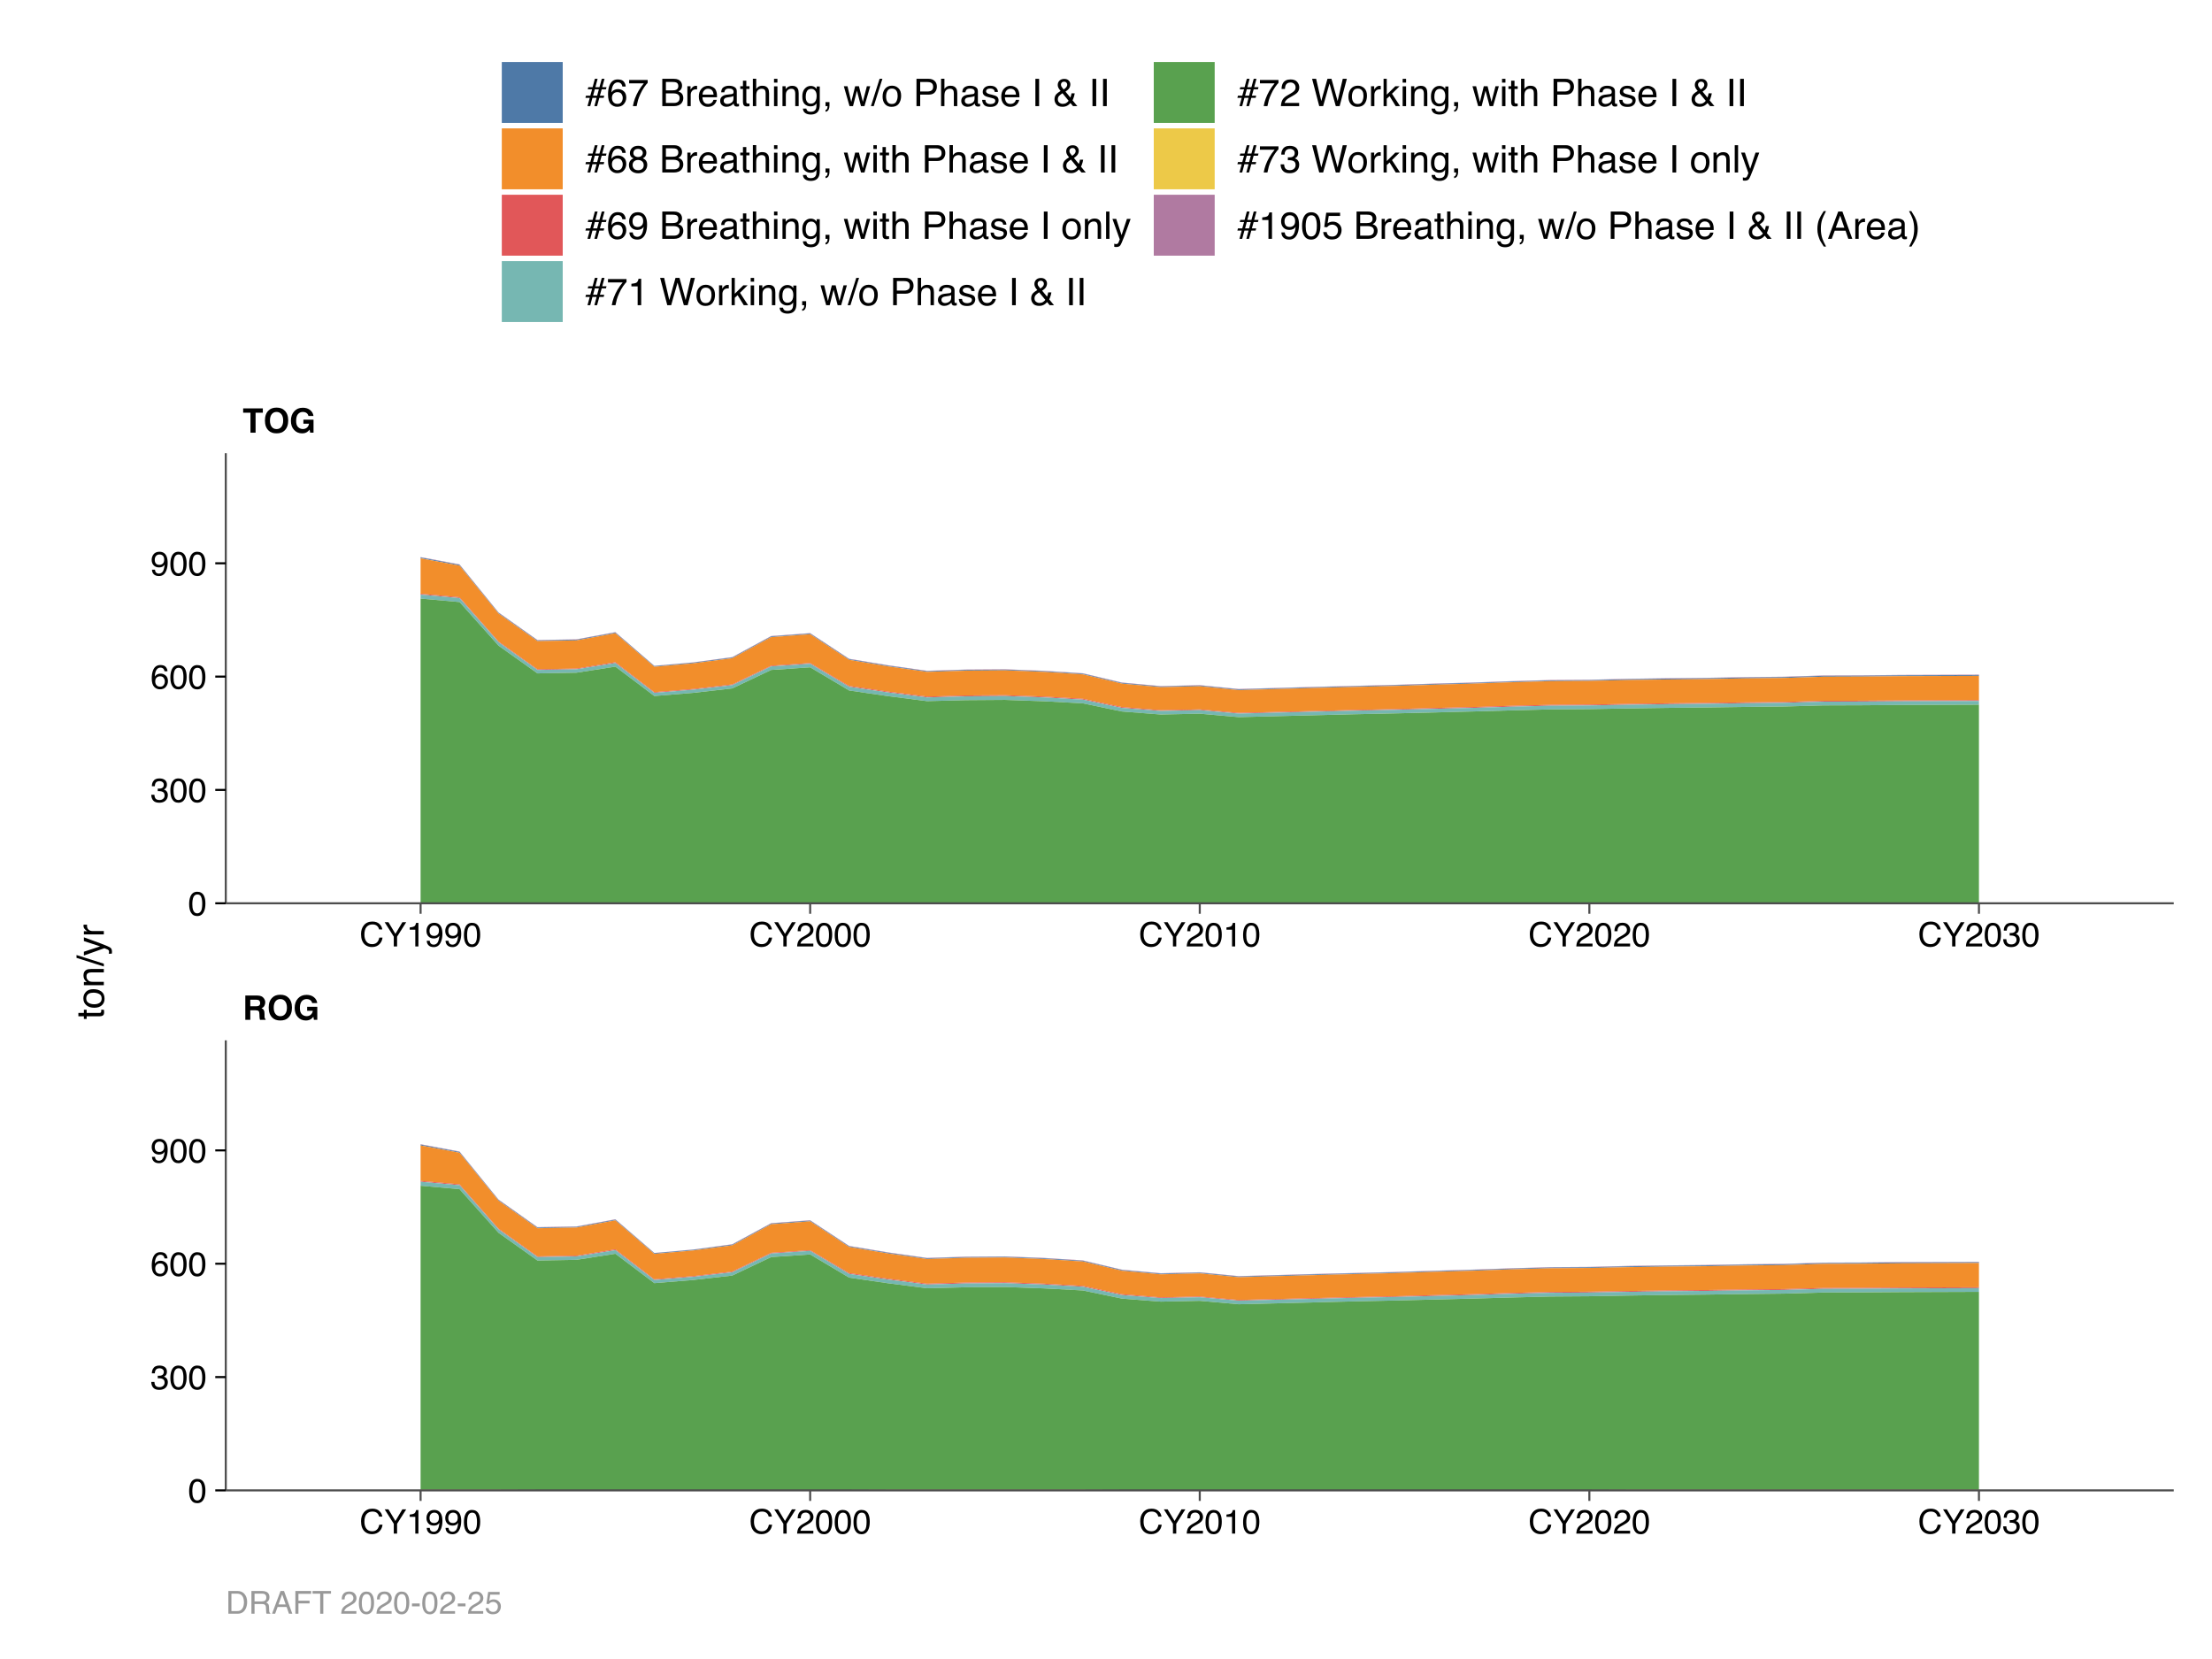 <?xml version="1.0" encoding="UTF-8"?>
<svg xmlns="http://www.w3.org/2000/svg" xmlns:xlink="http://www.w3.org/1999/xlink" width="576pt" height="432pt" viewBox="0 0 576 432" version="1.1">
<defs>
<g>
<symbol overflow="visible" id="glyph0-0">
<path style="stroke:none;" d="M 0.656 0 L 0.656 -6.328 L 5.766 -6.328 L 5.766 0 Z M 4.969 -0.797 L 4.969 -5.547 L 1.453 -5.547 L 1.453 -0.797 Z M 4.969 -0.797 "/>
</symbol>
<symbol overflow="visible" id="glyph0-1">
<path style="stroke:none;" d="M 2 -5.234 L 2 -3.531 L 3.484 -3.531 C 3.785 -3.531 4.008 -3.566 4.156 -3.641 C 4.426 -3.754 4.562 -3.988 4.562 -4.344 C 4.562 -4.727 4.43 -4.988 4.172 -5.125 C 4.023 -5.195 3.812 -5.234 3.531 -5.234 Z M 3.812 -6.328 C 4.25 -6.316 4.586 -6.258 4.828 -6.156 C 5.066 -6.062 5.27 -5.914 5.438 -5.719 C 5.57 -5.562 5.68 -5.383 5.766 -5.188 C 5.848 -5 5.891 -4.781 5.891 -4.531 C 5.891 -4.227 5.812 -3.93 5.656 -3.641 C 5.5 -3.348 5.25 -3.145 4.906 -3.031 C 5.195 -2.906 5.398 -2.734 5.516 -2.516 C 5.641 -2.305 5.703 -1.977 5.703 -1.531 L 5.703 -1.109 C 5.703 -0.816 5.719 -0.617 5.75 -0.516 C 5.781 -0.359 5.859 -0.238 5.984 -0.156 L 5.984 0 L 4.531 0 C 4.488 -0.133 4.457 -0.25 4.438 -0.344 C 4.406 -0.52 4.391 -0.703 4.391 -0.891 L 4.375 -1.469 C 4.375 -1.875 4.301 -2.145 4.156 -2.281 C 4.008 -2.414 3.742 -2.484 3.359 -2.484 L 2 -2.484 L 2 0 L 0.703 0 L 0.703 -6.328 Z M 3.812 -6.328 "/>
</symbol>
<symbol overflow="visible" id="glyph0-2">
<path style="stroke:none;" d="M 3.469 -0.938 C 3.988 -0.938 4.406 -1.129 4.719 -1.516 C 5.031 -1.91 5.188 -2.461 5.188 -3.172 C 5.188 -3.879 5.031 -4.426 4.719 -4.812 C 4.406 -5.207 3.988 -5.406 3.469 -5.406 C 2.945 -5.406 2.531 -5.211 2.219 -4.828 C 1.906 -4.441 1.75 -3.891 1.75 -3.172 C 1.75 -2.461 1.906 -1.91 2.219 -1.516 C 2.531 -1.129 2.945 -0.938 3.469 -0.938 Z M 6.5 -3.172 C 6.5 -2.035 6.18 -1.164 5.547 -0.562 C 5.066 -0.07 4.375 0.172 3.469 0.172 C 2.562 0.172 1.867 -0.07 1.391 -0.562 C 0.754 -1.164 0.438 -2.035 0.438 -3.172 C 0.438 -4.328 0.754 -5.195 1.391 -5.781 C 1.867 -6.281 2.562 -6.531 3.469 -6.531 C 4.375 -6.531 5.066 -6.281 5.547 -5.781 C 6.18 -5.195 6.5 -4.328 6.5 -3.172 Z M 3.469 -6.531 Z M 3.469 -6.531 "/>
</symbol>
<symbol overflow="visible" id="glyph0-3">
<path style="stroke:none;" d="M 4.922 -4.359 C 4.828 -4.785 4.582 -5.086 4.188 -5.266 C 3.969 -5.359 3.727 -5.406 3.469 -5.406 C 2.957 -5.406 2.535 -5.211 2.203 -4.828 C 1.879 -4.441 1.719 -3.863 1.719 -3.094 C 1.719 -2.312 1.895 -1.758 2.25 -1.438 C 2.602 -1.113 3.008 -0.953 3.469 -0.953 C 3.906 -0.953 4.266 -1.078 4.547 -1.328 C 4.836 -1.586 5.016 -1.926 5.078 -2.344 L 3.609 -2.344 L 3.609 -3.391 L 6.25 -3.391 L 6.25 0 L 5.375 0 L 5.234 -0.797 C 4.984 -0.492 4.754 -0.281 4.547 -0.156 C 4.203 0.062 3.773 0.172 3.266 0.172 C 2.422 0.172 1.734 -0.117 1.203 -0.703 C 0.641 -1.285 0.359 -2.082 0.359 -3.094 C 0.359 -4.125 0.645 -4.945 1.219 -5.562 C 1.781 -6.188 2.523 -6.5 3.453 -6.5 C 4.254 -6.5 4.898 -6.289 5.391 -5.875 C 5.879 -5.469 6.16 -4.961 6.234 -4.359 Z M 3.438 -6.5 Z M 3.438 -6.5 "/>
</symbol>
<symbol overflow="visible" id="glyph0-4">
<path style="stroke:none;" d="M 5.266 -6.328 L 5.266 -5.203 L 3.375 -5.203 L 3.375 0 L 2.047 0 L 2.047 -5.203 L 0.141 -5.203 L 0.141 -6.328 Z M 5.266 -6.328 "/>
</symbol>
<symbol overflow="visible" id="glyph1-0">
<path style="stroke:none;" d="M 0.281 0 L 0.281 -6.312 L 5.297 -6.312 L 5.297 0 Z M 4.5 -0.797 L 4.5 -5.516 L 1.078 -5.516 L 1.078 -0.797 Z M 4.5 -0.797 "/>
</symbol>
<symbol overflow="visible" id="glyph1-1">
<path style="stroke:none;" d="M 3.328 -6.484 C 4.129 -6.484 4.75 -6.27 5.188 -5.844 C 5.625 -5.426 5.867 -4.953 5.922 -4.422 L 5.094 -4.422 C 5 -4.828 4.812 -5.145 4.531 -5.375 C 4.25 -5.613 3.852 -5.734 3.344 -5.734 C 2.719 -5.734 2.211 -5.516 1.828 -5.078 C 1.453 -4.641 1.266 -3.973 1.266 -3.078 C 1.266 -2.336 1.438 -1.738 1.781 -1.281 C 2.125 -0.82 2.633 -0.594 3.312 -0.594 C 3.945 -0.594 4.43 -0.832 4.766 -1.312 C 4.93 -1.57 5.062 -1.906 5.156 -2.312 L 5.984 -2.312 C 5.91 -1.656 5.664 -1.102 5.25 -0.656 C 4.75 -0.113 4.07 0.156 3.219 0.156 C 2.488 0.156 1.875 -0.062 1.375 -0.5 C 0.719 -1.094 0.391 -2 0.391 -3.219 C 0.391 -4.156 0.633 -4.922 1.125 -5.516 C 1.656 -6.16 2.391 -6.484 3.328 -6.484 Z M 3.156 -6.484 Z M 3.156 -6.484 "/>
</symbol>
<symbol overflow="visible" id="glyph1-2">
<path style="stroke:none;" d="M 0.188 -6.312 L 1.172 -6.312 L 2.984 -3.281 L 4.797 -6.312 L 5.797 -6.312 L 3.422 -2.547 L 3.422 0 L 2.562 0 L 2.562 -2.547 Z M 3 -6.312 Z M 3 -6.312 "/>
</symbol>
<symbol overflow="visible" id="glyph1-3">
<path style="stroke:none;" d="M 0.844 -4.359 L 0.844 -4.953 C 1.395 -5.004 1.781 -5.094 2 -5.219 C 2.227 -5.344 2.395 -5.645 2.5 -6.125 L 3.109 -6.125 L 3.109 0 L 2.297 0 L 2.297 -4.359 Z M 0.844 -4.359 "/>
</symbol>
<symbol overflow="visible" id="glyph1-4">
<path style="stroke:none;" d="M 1.172 -1.484 C 1.191 -1.055 1.352 -0.758 1.656 -0.594 C 1.82 -0.508 2 -0.469 2.188 -0.469 C 2.562 -0.469 2.879 -0.617 3.141 -0.922 C 3.398 -1.234 3.582 -1.863 3.688 -2.812 C 3.52 -2.539 3.305 -2.348 3.047 -2.234 C 2.797 -2.129 2.523 -2.078 2.234 -2.078 C 1.641 -2.078 1.172 -2.258 0.828 -2.625 C 0.484 -2.988 0.312 -3.461 0.312 -4.047 C 0.312 -4.609 0.477 -5.098 0.812 -5.516 C 1.156 -5.941 1.66 -6.156 2.328 -6.156 C 3.223 -6.156 3.844 -5.754 4.188 -4.953 C 4.375 -4.504 4.469 -3.945 4.469 -3.281 C 4.469 -2.531 4.352 -1.863 4.125 -1.281 C 3.75 -0.312 3.113 0.172 2.219 0.172 C 1.625 0.172 1.172 0.016 0.859 -0.297 C 0.547 -0.609 0.391 -1.004 0.391 -1.484 Z M 2.344 -2.75 C 2.645 -2.75 2.922 -2.848 3.172 -3.047 C 3.43 -3.254 3.562 -3.609 3.562 -4.109 C 3.562 -4.566 3.445 -4.906 3.219 -5.125 C 2.988 -5.344 2.695 -5.453 2.344 -5.453 C 1.969 -5.453 1.664 -5.32 1.438 -5.062 C 1.219 -4.812 1.109 -4.477 1.109 -4.062 C 1.109 -3.656 1.207 -3.332 1.406 -3.094 C 1.602 -2.863 1.914 -2.75 2.344 -2.75 Z M 2.344 -2.75 "/>
</symbol>
<symbol overflow="visible" id="glyph1-5">
<path style="stroke:none;" d="M 2.375 -6.156 C 3.176 -6.156 3.754 -5.828 4.109 -5.172 C 4.379 -4.66 4.516 -3.961 4.516 -3.078 C 4.516 -2.242 4.391 -1.555 4.141 -1.016 C 3.785 -0.223 3.195 0.172 2.375 0.172 C 1.633 0.172 1.082 -0.148 0.719 -0.797 C 0.426 -1.328 0.281 -2.047 0.281 -2.953 C 0.281 -3.648 0.367 -4.25 0.547 -4.75 C 0.879 -5.688 1.488 -6.156 2.375 -6.156 Z M 2.375 -0.531 C 2.77 -0.531 3.086 -0.707 3.328 -1.062 C 3.566 -1.426 3.688 -2.086 3.688 -3.047 C 3.688 -3.754 3.598 -4.332 3.422 -4.781 C 3.254 -5.227 2.922 -5.453 2.422 -5.453 C 1.973 -5.453 1.641 -5.238 1.422 -4.812 C 1.211 -4.383 1.109 -3.754 1.109 -2.922 C 1.109 -2.297 1.176 -1.789 1.312 -1.406 C 1.52 -0.82 1.875 -0.531 2.375 -0.531 Z M 2.375 -0.531 "/>
</symbol>
<symbol overflow="visible" id="glyph1-6">
<path style="stroke:none;" d="M 0.281 0 C 0.301 -0.531 0.406 -0.988 0.594 -1.375 C 0.789 -1.77 1.164 -2.129 1.719 -2.453 L 2.547 -2.922 C 2.91 -3.141 3.164 -3.328 3.312 -3.484 C 3.551 -3.711 3.672 -3.984 3.672 -4.297 C 3.672 -4.648 3.562 -4.93 3.344 -5.141 C 3.133 -5.359 2.848 -5.469 2.484 -5.469 C 1.961 -5.469 1.598 -5.266 1.391 -4.859 C 1.285 -4.648 1.227 -4.352 1.219 -3.969 L 0.422 -3.969 C 0.43 -4.5 0.531 -4.938 0.719 -5.281 C 1.051 -5.875 1.645 -6.172 2.5 -6.172 C 3.195 -6.172 3.707 -5.977 4.031 -5.594 C 4.363 -5.219 4.531 -4.797 4.531 -4.328 C 4.531 -3.836 4.352 -3.414 4 -3.062 C 3.801 -2.863 3.441 -2.617 2.922 -2.328 L 2.344 -2 C 2.062 -1.844 1.836 -1.695 1.672 -1.562 C 1.391 -1.312 1.211 -1.035 1.141 -0.734 L 4.5 -0.734 L 4.5 0 Z M 0.281 0 "/>
</symbol>
<symbol overflow="visible" id="glyph1-7">
<path style="stroke:none;" d="M 2.281 0.172 C 1.551 0.172 1.02 -0.023 0.688 -0.422 C 0.363 -0.828 0.203 -1.316 0.203 -1.891 L 1.016 -1.891 C 1.047 -1.492 1.117 -1.203 1.234 -1.016 C 1.441 -0.691 1.805 -0.531 2.328 -0.531 C 2.734 -0.531 3.055 -0.641 3.297 -0.859 C 3.547 -1.078 3.672 -1.359 3.672 -1.703 C 3.672 -2.129 3.539 -2.426 3.281 -2.594 C 3.031 -2.758 2.672 -2.844 2.203 -2.844 C 2.148 -2.844 2.098 -2.844 2.047 -2.844 C 1.992 -2.844 1.941 -2.844 1.891 -2.844 L 1.891 -3.516 C 1.973 -3.516 2.039 -3.508 2.094 -3.5 C 2.145 -3.5 2.203 -3.5 2.266 -3.5 C 2.555 -3.5 2.797 -3.547 2.984 -3.641 C 3.305 -3.797 3.469 -4.082 3.469 -4.5 C 3.469 -4.801 3.359 -5.035 3.141 -5.203 C 2.922 -5.367 2.672 -5.453 2.391 -5.453 C 1.867 -5.453 1.508 -5.281 1.312 -4.938 C 1.207 -4.75 1.145 -4.477 1.125 -4.125 L 0.359 -4.125 C 0.359 -4.582 0.453 -4.973 0.641 -5.297 C 0.953 -5.867 1.504 -6.156 2.297 -6.156 C 2.93 -6.156 3.422 -6.016 3.766 -5.734 C 4.109 -5.461 4.281 -5.062 4.281 -4.531 C 4.281 -4.145 4.176 -3.836 3.969 -3.609 C 3.844 -3.461 3.68 -3.348 3.484 -3.266 C 3.805 -3.172 4.055 -3 4.234 -2.75 C 4.422 -2.5 4.516 -2.191 4.516 -1.828 C 4.516 -1.234 4.316 -0.75 3.922 -0.375 C 3.535 -0.008 2.988 0.172 2.281 0.172 Z M 2.281 0.172 "/>
</symbol>
<symbol overflow="visible" id="glyph1-8">
<path style="stroke:none;" d="M 2.578 -6.172 C 3.266 -6.172 3.742 -5.992 4.016 -5.641 C 4.285 -5.285 4.422 -4.922 4.422 -4.547 L 3.656 -4.547 C 3.602 -4.785 3.531 -4.973 3.438 -5.109 C 3.25 -5.367 2.961 -5.5 2.578 -5.5 C 2.148 -5.5 1.805 -5.297 1.547 -4.891 C 1.297 -4.492 1.156 -3.926 1.125 -3.188 C 1.301 -3.445 1.523 -3.641 1.797 -3.766 C 2.047 -3.879 2.32 -3.938 2.625 -3.938 C 3.133 -3.938 3.582 -3.77 3.969 -3.438 C 4.352 -3.113 4.547 -2.625 4.547 -1.969 C 4.547 -1.414 4.363 -0.922 4 -0.484 C 3.633 -0.055 3.117 0.156 2.453 0.156 C 1.867 0.156 1.367 -0.062 0.953 -0.5 C 0.535 -0.938 0.328 -1.672 0.328 -2.703 C 0.328 -3.461 0.422 -4.109 0.609 -4.641 C 0.961 -5.66 1.617 -6.172 2.578 -6.172 Z M 2.516 -0.531 C 2.922 -0.531 3.223 -0.664 3.422 -0.938 C 3.629 -1.207 3.734 -1.531 3.734 -1.906 C 3.734 -2.219 3.641 -2.516 3.453 -2.797 C 3.273 -3.086 2.953 -3.234 2.484 -3.234 C 2.148 -3.234 1.859 -3.125 1.609 -2.906 C 1.359 -2.688 1.234 -2.352 1.234 -1.906 C 1.234 -1.52 1.344 -1.191 1.562 -0.922 C 1.789 -0.66 2.109 -0.531 2.516 -0.531 Z M 2.516 -0.531 "/>
</symbol>
<symbol overflow="visible" id="glyph2-0">
<path style="stroke:none;" d="M 0 -0.312 L -7.109 -0.312 L -7.109 -5.953 L 0 -5.953 Z M -0.891 -5.062 L -6.219 -5.062 L -6.219 -1.203 L -0.891 -1.203 Z M -0.891 -5.062 "/>
</symbol>
<symbol overflow="visible" id="glyph2-1">
<path style="stroke:none;" d="M -6.625 -0.812 L -6.625 -1.688 L -5.188 -1.688 L -5.188 -2.516 L -4.469 -2.516 L -4.469 -1.688 L -1.094 -1.688 C -0.906 -1.688 -0.781 -1.75 -0.719 -1.875 C -0.688 -1.945 -0.672 -2.062 -0.672 -2.219 C -0.672 -2.258 -0.672 -2.301 -0.672 -2.344 C -0.672 -2.395 -0.676 -2.453 -0.688 -2.516 L 0 -2.516 C 0.031 -2.422 0.051 -2.316 0.062 -2.203 C 0.07 -2.098 0.078 -1.984 0.078 -1.859 C 0.078 -1.453 -0.023 -1.176 -0.234 -1.031 C -0.441 -0.883 -0.711 -0.812 -1.047 -0.812 L -4.469 -0.812 L -4.469 -0.109 L -5.188 -0.109 L -5.188 -0.812 Z M -6.625 -0.812 "/>
</symbol>
<symbol overflow="visible" id="glyph2-2">
<path style="stroke:none;" d="M -0.562 -2.688 C -0.562 -3.27 -0.781 -3.664 -1.219 -3.875 C -1.656 -4.094 -2.141 -4.203 -2.672 -4.203 C -3.16 -4.203 -3.555 -4.125 -3.859 -3.969 C -4.336 -3.727 -4.578 -3.305 -4.578 -2.703 C -4.578 -2.172 -4.375 -1.785 -3.969 -1.547 C -3.562 -1.305 -3.066 -1.188 -2.484 -1.188 C -1.93 -1.188 -1.473 -1.305 -1.109 -1.547 C -0.742 -1.785 -0.562 -2.164 -0.562 -2.688 Z M -5.328 -2.734 C -5.328 -3.398 -5.102 -3.961 -4.656 -4.422 C -4.219 -4.879 -3.566 -5.109 -2.703 -5.109 C -1.867 -5.109 -1.176 -4.906 -0.625 -4.5 C -0.082 -4.094 0.188 -3.461 0.188 -2.609 C 0.188 -1.898 -0.051 -1.332 -0.531 -0.906 C -1.008 -0.488 -1.66 -0.281 -2.484 -0.281 C -3.348 -0.281 -4.035 -0.5 -4.547 -0.938 C -5.066 -1.383 -5.328 -1.984 -5.328 -2.734 Z M -5.312 -2.703 Z M -5.312 -2.703 "/>
</symbol>
<symbol overflow="visible" id="glyph2-3">
<path style="stroke:none;" d="M -5.188 -0.641 L -5.188 -1.469 L -4.438 -1.469 C -4.75 -1.707 -4.969 -1.961 -5.094 -2.234 C -5.227 -2.516 -5.297 -2.82 -5.297 -3.156 C -5.297 -3.895 -5.039 -4.391 -4.531 -4.641 C -4.25 -4.785 -3.848 -4.859 -3.328 -4.859 L 0 -4.859 L 0 -3.969 L -3.266 -3.969 C -3.578 -3.969 -3.832 -3.922 -4.031 -3.828 C -4.352 -3.68 -4.516 -3.406 -4.516 -3 C -4.516 -2.789 -4.492 -2.617 -4.453 -2.484 C -4.379 -2.242 -4.238 -2.035 -4.031 -1.859 C -3.852 -1.711 -3.672 -1.617 -3.484 -1.578 C -3.305 -1.535 -3.051 -1.516 -2.719 -1.516 L 0 -1.516 L 0 -0.641 Z M -5.312 -2.688 Z M -5.312 -2.688 "/>
</symbol>
<symbol overflow="visible" id="glyph2-4">
<path style="stroke:none;" d="M -7.109 -2.25 L -7.109 -2.984 L 0 -0.734 L 0 0 Z M -7.109 -2.25 "/>
</symbol>
<symbol overflow="visible" id="glyph2-5">
<path style="stroke:none;" d="M -5.188 -3.875 L -5.188 -4.844 C -4.852 -4.719 -4.094 -4.441 -2.906 -4.016 C -2.02 -3.703 -1.297 -3.438 -0.734 -3.219 C 0.586 -2.719 1.395 -2.363 1.688 -2.156 C 1.977 -1.957 2.125 -1.602 2.125 -1.094 C 2.125 -0.977 2.117 -0.883 2.109 -0.812 C 2.098 -0.75 2.082 -0.672 2.062 -0.578 L 1.266 -0.578 C 1.305 -0.723 1.332 -0.828 1.344 -0.891 C 1.352 -0.961 1.359 -1.023 1.359 -1.078 C 1.359 -1.242 1.328 -1.363 1.266 -1.438 C 1.211 -1.508 1.148 -1.57 1.078 -1.625 C 1.055 -1.645 0.926 -1.703 0.688 -1.797 C 0.445 -1.898 0.27 -1.973 0.156 -2.016 L -5.188 -0.109 L -5.188 -1.094 L -0.969 -2.484 Z M -5.312 -2.469 Z M -5.312 -2.469 "/>
</symbol>
<symbol overflow="visible" id="glyph2-6">
<path style="stroke:none;" d="M -5.188 -0.656 L -5.188 -1.484 L -4.281 -1.484 C -4.457 -1.555 -4.672 -1.723 -4.922 -1.984 C -5.172 -2.254 -5.297 -2.562 -5.297 -2.906 C -5.297 -2.914 -5.289 -2.941 -5.281 -2.984 C -5.281 -3.023 -5.273 -3.094 -5.266 -3.188 L -4.359 -3.188 C -4.367 -3.133 -4.375 -3.082 -4.375 -3.031 C -4.375 -2.988 -4.375 -2.941 -4.375 -2.891 C -4.375 -2.453 -4.234 -2.113 -3.953 -1.875 C -3.672 -1.645 -3.348 -1.531 -2.984 -1.531 L 0 -1.531 L 0 -0.656 Z M -5.188 -0.656 "/>
</symbol>
<symbol overflow="visible" id="glyph3-0">
<path style="stroke:none;" d="M 0.312 0 L 0.312 -7.109 L 5.953 -7.109 L 5.953 0 Z M 5.062 -0.891 L 5.062 -6.219 L 1.203 -6.219 L 1.203 -0.891 Z M 5.062 -0.891 "/>
</symbol>
<symbol overflow="visible" id="glyph3-1">
<path style="stroke:none;" d="M 0.141 -2.719 L 1.266 -2.719 L 1.734 -4.375 L 0.609 -4.375 L 0.75 -4.938 L 1.875 -4.938 L 2.453 -7.109 L 3.172 -7.109 L 2.594 -4.938 L 3.656 -4.938 L 4.25 -7.109 L 4.969 -7.109 L 4.375 -4.938 L 5.5 -4.938 L 5.344 -4.375 L 4.234 -4.375 L 3.766 -2.719 L 4.891 -2.719 L 4.75 -2.156 L 3.625 -2.156 L 3.031 0 L 2.328 0 L 2.906 -2.156 L 1.828 -2.156 L 1.25 0 L 0.531 0 L 1.125 -2.156 L 0 -2.156 Z M 3.047 -2.719 L 3.5 -4.375 L 2.438 -4.375 L 2 -2.719 Z M 3.047 -2.719 "/>
</symbol>
<symbol overflow="visible" id="glyph3-2">
<path style="stroke:none;" d="M 2.891 -6.953 C 3.672 -6.953 4.211 -6.75 4.516 -6.344 C 4.816 -5.945 4.969 -5.535 4.969 -5.109 L 4.109 -5.109 C 4.055 -5.391 3.973 -5.602 3.859 -5.75 C 3.648 -6.039 3.332 -6.188 2.906 -6.188 C 2.426 -6.188 2.039 -5.961 1.75 -5.516 C 1.469 -5.066 1.305 -4.422 1.266 -3.578 C 1.473 -3.879 1.727 -4.098 2.031 -4.234 C 2.301 -4.367 2.609 -4.438 2.953 -4.438 C 3.535 -4.438 4.039 -4.25 4.469 -3.875 C 4.906 -3.508 5.125 -2.957 5.125 -2.219 C 5.125 -1.594 4.914 -1.035 4.5 -0.547 C 4.094 -0.066 3.508 0.172 2.75 0.172 C 2.102 0.172 1.547 -0.07 1.078 -0.562 C 0.609 -1.051 0.375 -1.879 0.375 -3.047 C 0.375 -3.898 0.477 -4.629 0.688 -5.234 C 1.094 -6.379 1.828 -6.953 2.891 -6.953 Z M 2.828 -0.594 C 3.285 -0.594 3.629 -0.742 3.859 -1.047 C 4.086 -1.359 4.203 -1.723 4.203 -2.141 C 4.203 -2.504 4.098 -2.844 3.891 -3.156 C 3.691 -3.477 3.328 -3.641 2.797 -3.641 C 2.422 -3.641 2.094 -3.516 1.812 -3.266 C 1.531 -3.016 1.391 -2.641 1.391 -2.141 C 1.391 -1.703 1.516 -1.332 1.766 -1.031 C 2.023 -0.738 2.379 -0.594 2.828 -0.594 Z M 2.828 -0.594 "/>
</symbol>
<symbol overflow="visible" id="glyph3-3">
<path style="stroke:none;" d="M 5.188 -6.812 L 5.188 -6.047 C 4.957 -5.836 4.656 -5.461 4.281 -4.922 C 3.914 -4.391 3.594 -3.812 3.312 -3.188 C 3.031 -2.582 2.816 -2.035 2.672 -1.547 C 2.578 -1.223 2.457 -0.707 2.312 0 L 1.344 0 C 1.562 -1.32 2.047 -2.641 2.797 -3.953 C 3.242 -4.711 3.707 -5.375 4.188 -5.938 L 0.359 -5.938 L 0.359 -6.812 Z M 5.188 -6.812 "/>
</symbol>
<symbol overflow="visible" id="glyph3-4">
<path style="stroke:none;" d=""/>
</symbol>
<symbol overflow="visible" id="glyph3-5">
<path style="stroke:none;" d="M 3.422 -4.109 C 3.828 -4.109 4.145 -4.16 4.375 -4.266 C 4.727 -4.441 4.906 -4.766 4.906 -5.234 C 4.906 -5.691 4.719 -6.004 4.344 -6.172 C 4.125 -6.254 3.805 -6.297 3.391 -6.297 L 1.672 -6.297 L 1.672 -4.109 Z M 3.75 -0.828 C 4.344 -0.828 4.766 -0.992 5.016 -1.328 C 5.172 -1.547 5.25 -1.812 5.25 -2.125 C 5.25 -2.633 5.02 -2.984 4.562 -3.172 C 4.312 -3.273 3.984 -3.328 3.578 -3.328 L 1.672 -3.328 L 1.672 -0.828 Z M 0.734 -7.109 L 3.781 -7.109 C 4.613 -7.109 5.207 -6.859 5.562 -6.359 C 5.77 -6.066 5.875 -5.727 5.875 -5.344 C 5.875 -4.895 5.742 -4.523 5.484 -4.234 C 5.348 -4.086 5.16 -3.953 4.922 -3.828 C 5.285 -3.691 5.555 -3.535 5.734 -3.359 C 6.047 -3.047 6.203 -2.617 6.203 -2.078 C 6.203 -1.617 6.062 -1.203 5.781 -0.828 C 5.352 -0.273 4.672 0 3.734 0 L 0.734 0 Z M 0.734 -7.109 "/>
</symbol>
<symbol overflow="visible" id="glyph3-6">
<path style="stroke:none;" d="M 0.656 -5.188 L 1.484 -5.188 L 1.484 -4.281 C 1.555 -4.457 1.723 -4.672 1.984 -4.922 C 2.254 -5.172 2.562 -5.297 2.906 -5.297 C 2.914 -5.297 2.941 -5.289 2.984 -5.281 C 3.023 -5.281 3.094 -5.273 3.188 -5.266 L 3.188 -4.359 C 3.133 -4.367 3.082 -4.375 3.031 -4.375 C 2.988 -4.375 2.941 -4.375 2.891 -4.375 C 2.453 -4.375 2.113 -4.234 1.875 -3.953 C 1.645 -3.672 1.531 -3.348 1.531 -2.984 L 1.531 0 L 0.656 0 Z M 0.656 -5.188 "/>
</symbol>
<symbol overflow="visible" id="glyph3-7">
<path style="stroke:none;" d="M 2.797 -5.297 C 3.16 -5.297 3.516 -5.207 3.859 -5.031 C 4.203 -4.863 4.469 -4.645 4.656 -4.375 C 4.832 -4.102 4.945 -3.797 5 -3.453 C 5.051 -3.211 5.078 -2.832 5.078 -2.312 L 1.281 -2.312 C 1.301 -1.789 1.426 -1.367 1.656 -1.047 C 1.883 -0.734 2.242 -0.578 2.734 -0.578 C 3.191 -0.578 3.555 -0.723 3.828 -1.016 C 3.973 -1.191 4.082 -1.395 4.156 -1.625 L 5 -1.625 C 4.977 -1.438 4.906 -1.223 4.781 -0.984 C 4.656 -0.754 4.516 -0.566 4.359 -0.422 C 4.086 -0.16 3.758 0.016 3.375 0.109 C 3.164 0.16 2.926 0.188 2.656 0.188 C 2.008 0.188 1.461 -0.047 1.016 -0.516 C 0.566 -0.984 0.344 -1.641 0.344 -2.484 C 0.344 -3.316 0.566 -3.992 1.016 -4.516 C 1.473 -5.035 2.066 -5.297 2.797 -5.297 Z M 4.188 -3 C 4.145 -3.375 4.062 -3.676 3.938 -3.906 C 3.695 -4.32 3.301 -4.531 2.75 -4.531 C 2.344 -4.531 2.004 -4.383 1.734 -4.094 C 1.461 -3.812 1.32 -3.445 1.312 -3 Z M 2.719 -5.312 Z M 2.719 -5.312 "/>
</symbol>
<symbol overflow="visible" id="glyph3-8">
<path style="stroke:none;" d="M 1.312 -1.375 C 1.312 -1.125 1.398 -0.926 1.578 -0.781 C 1.766 -0.633 1.984 -0.562 2.234 -0.562 C 2.535 -0.562 2.832 -0.633 3.125 -0.781 C 3.602 -1.008 3.844 -1.395 3.844 -1.938 L 3.844 -2.641 C 3.738 -2.566 3.602 -2.508 3.438 -2.469 C 3.27 -2.426 3.109 -2.395 2.953 -2.375 L 2.422 -2.297 C 2.098 -2.254 1.859 -2.191 1.703 -2.109 C 1.441 -1.953 1.312 -1.707 1.312 -1.375 Z M 3.422 -3.141 C 3.617 -3.16 3.75 -3.242 3.812 -3.391 C 3.852 -3.461 3.875 -3.57 3.875 -3.719 C 3.875 -4.02 3.766 -4.238 3.547 -4.375 C 3.336 -4.508 3.039 -4.578 2.656 -4.578 C 2.195 -4.578 1.875 -4.453 1.688 -4.203 C 1.582 -4.066 1.508 -3.863 1.469 -3.594 L 0.656 -3.594 C 0.676 -4.238 0.883 -4.688 1.281 -4.938 C 1.676 -5.188 2.141 -5.312 2.672 -5.312 C 3.273 -5.312 3.77 -5.191 4.156 -4.953 C 4.531 -4.723 4.719 -4.363 4.719 -3.875 L 4.719 -0.891 C 4.719 -0.797 4.734 -0.723 4.766 -0.672 C 4.805 -0.617 4.891 -0.594 5.016 -0.594 C 5.047 -0.594 5.086 -0.594 5.141 -0.594 C 5.191 -0.602 5.242 -0.613 5.297 -0.625 L 5.297 0.031 C 5.16 0.062 5.055 0.082 4.984 0.094 C 4.91 0.102 4.816 0.109 4.703 0.109 C 4.398 0.109 4.18 0.004 4.047 -0.203 C 3.973 -0.316 3.922 -0.477 3.891 -0.688 C 3.711 -0.457 3.457 -0.254 3.125 -0.078 C 2.789 0.086 2.426 0.172 2.031 0.172 C 1.551 0.172 1.156 0.023 0.844 -0.266 C 0.539 -0.555 0.391 -0.922 0.391 -1.359 C 0.391 -1.836 0.539 -2.207 0.844 -2.469 C 1.145 -2.738 1.539 -2.906 2.031 -2.969 Z M 2.688 -5.312 Z M 2.688 -5.312 "/>
</symbol>
<symbol overflow="visible" id="glyph3-9">
<path style="stroke:none;" d="M 0.812 -6.625 L 1.688 -6.625 L 1.688 -5.188 L 2.516 -5.188 L 2.516 -4.469 L 1.688 -4.469 L 1.688 -1.094 C 1.688 -0.906 1.75 -0.781 1.875 -0.719 C 1.945 -0.688 2.062 -0.672 2.219 -0.672 C 2.258 -0.672 2.301 -0.672 2.344 -0.672 C 2.395 -0.672 2.453 -0.676 2.516 -0.688 L 2.516 0 C 2.422 0.031 2.316 0.051 2.203 0.062 C 2.098 0.07 1.984 0.078 1.859 0.078 C 1.453 0.078 1.176 -0.023 1.031 -0.234 C 0.883 -0.441 0.812 -0.711 0.812 -1.047 L 0.812 -4.469 L 0.109 -4.469 L 0.109 -5.188 L 0.812 -5.188 Z M 0.812 -6.625 "/>
</symbol>
<symbol overflow="visible" id="glyph3-10">
<path style="stroke:none;" d="M 0.641 -7.125 L 1.516 -7.125 L 1.516 -4.484 C 1.711 -4.742 1.895 -4.926 2.062 -5.031 C 2.344 -5.219 2.691 -5.312 3.109 -5.312 C 3.859 -5.312 4.367 -5.047 4.641 -4.516 C 4.785 -4.234 4.859 -3.836 4.859 -3.328 L 4.859 0 L 3.969 0 L 3.969 -3.266 C 3.969 -3.641 3.922 -3.922 3.828 -4.109 C 3.66 -4.391 3.363 -4.531 2.938 -4.531 C 2.57 -4.531 2.242 -4.406 1.953 -4.156 C 1.66 -3.906 1.516 -3.438 1.516 -2.75 L 1.516 0 L 0.641 0 Z M 0.641 -7.125 "/>
</symbol>
<symbol overflow="visible" id="glyph3-11">
<path style="stroke:none;" d="M 0.641 -5.156 L 1.531 -5.156 L 1.531 0 L 0.641 0 Z M 0.641 -7.109 L 1.531 -7.109 L 1.531 -6.125 L 0.641 -6.125 Z M 0.641 -7.109 "/>
</symbol>
<symbol overflow="visible" id="glyph3-12">
<path style="stroke:none;" d="M 0.641 -5.188 L 1.469 -5.188 L 1.469 -4.438 C 1.707 -4.75 1.961 -4.969 2.234 -5.094 C 2.516 -5.227 2.82 -5.297 3.156 -5.297 C 3.895 -5.297 4.391 -5.039 4.641 -4.531 C 4.785 -4.25 4.859 -3.848 4.859 -3.328 L 4.859 0 L 3.969 0 L 3.969 -3.266 C 3.969 -3.578 3.922 -3.832 3.828 -4.031 C 3.68 -4.352 3.406 -4.516 3 -4.516 C 2.789 -4.516 2.617 -4.492 2.484 -4.453 C 2.242 -4.379 2.035 -4.238 1.859 -4.031 C 1.711 -3.852 1.617 -3.672 1.578 -3.484 C 1.535 -3.305 1.516 -3.051 1.516 -2.719 L 1.516 0 L 0.641 0 Z M 2.688 -5.312 Z M 2.688 -5.312 "/>
</symbol>
<symbol overflow="visible" id="glyph3-13">
<path style="stroke:none;" d="M 2.469 -5.266 C 2.875 -5.266 3.227 -5.164 3.531 -4.969 C 3.695 -4.852 3.863 -4.691 4.031 -4.484 L 4.031 -5.125 L 4.844 -5.125 L 4.844 -0.422 C 4.844 0.234 4.742 0.754 4.547 1.141 C 4.18 1.836 3.5 2.188 2.5 2.188 C 1.938 2.188 1.461 2.062 1.078 1.812 C 0.703 1.562 0.492 1.172 0.453 0.641 L 1.344 0.641 C 1.383 0.867 1.469 1.051 1.594 1.188 C 1.789 1.375 2.098 1.469 2.516 1.469 C 3.18 1.469 3.617 1.234 3.828 0.766 C 3.953 0.484 4.008 -0.008 4 -0.719 C 3.82 -0.457 3.609 -0.258 3.359 -0.125 C 3.117 0 2.801 0.062 2.406 0.062 C 1.844 0.062 1.348 -0.133 0.922 -0.531 C 0.504 -0.926 0.297 -1.586 0.297 -2.516 C 0.297 -3.379 0.504 -4.051 0.922 -4.531 C 1.348 -5.02 1.863 -5.266 2.469 -5.266 Z M 4.031 -2.609 C 4.031 -3.254 3.895 -3.727 3.625 -4.031 C 3.363 -4.344 3.031 -4.5 2.625 -4.5 C 2.008 -4.5 1.594 -4.211 1.375 -3.641 C 1.25 -3.336 1.188 -2.938 1.188 -2.438 C 1.188 -1.852 1.305 -1.406 1.547 -1.094 C 1.785 -0.789 2.102 -0.641 2.5 -0.641 C 3.125 -0.641 3.566 -0.926 3.828 -1.5 C 3.961 -1.812 4.031 -2.18 4.031 -2.609 Z M 2.562 -5.312 Z M 2.562 -5.312 "/>
</symbol>
<symbol overflow="visible" id="glyph3-14">
<path style="stroke:none;" d="M 0.828 1.016 C 1.047 0.973 1.203 0.816 1.297 0.547 C 1.336 0.398 1.359 0.258 1.359 0.125 C 1.359 0.102 1.359 0.082 1.359 0.062 C 1.359 0.039 1.352 0.02 1.344 0 L 0.828 0 L 0.828 -1.047 L 1.859 -1.047 L 1.859 -0.078 C 1.859 0.305 1.781 0.645 1.625 0.938 C 1.469 1.227 1.203 1.406 0.828 1.469 Z M 0.828 1.016 "/>
</symbol>
<symbol overflow="visible" id="glyph3-15">
<path style="stroke:none;" d="M 1.047 -5.188 L 2.031 -1.094 L 3.047 -5.188 L 4.031 -5.188 L 5.047 -1.125 L 6.094 -5.188 L 6.969 -5.188 L 5.469 0 L 4.562 0 L 3.5 -4.016 L 2.484 0 L 1.578 0 L 0.094 -5.188 Z M 1.047 -5.188 "/>
</symbol>
<symbol overflow="visible" id="glyph3-16">
<path style="stroke:none;" d="M 2.25 -7.109 L 2.984 -7.109 L 0.734 0 L 0 0 Z M 2.25 -7.109 "/>
</symbol>
<symbol overflow="visible" id="glyph3-17">
<path style="stroke:none;" d="M 2.688 -0.562 C 3.27 -0.562 3.664 -0.781 3.875 -1.219 C 4.094 -1.656 4.203 -2.141 4.203 -2.672 C 4.203 -3.16 4.125 -3.555 3.969 -3.859 C 3.727 -4.336 3.305 -4.578 2.703 -4.578 C 2.172 -4.578 1.785 -4.375 1.547 -3.969 C 1.305 -3.562 1.188 -3.066 1.188 -2.484 C 1.188 -1.93 1.305 -1.473 1.547 -1.109 C 1.785 -0.742 2.164 -0.562 2.688 -0.562 Z M 2.734 -5.328 C 3.398 -5.328 3.961 -5.102 4.422 -4.656 C 4.879 -4.219 5.109 -3.566 5.109 -2.703 C 5.109 -1.867 4.906 -1.176 4.5 -0.625 C 4.094 -0.082 3.461 0.188 2.609 0.188 C 1.898 0.188 1.332 -0.051 0.906 -0.531 C 0.488 -1.008 0.281 -1.66 0.281 -2.484 C 0.281 -3.348 0.5 -4.035 0.938 -4.547 C 1.383 -5.066 1.984 -5.328 2.734 -5.328 Z M 2.703 -5.312 Z M 2.703 -5.312 "/>
</symbol>
<symbol overflow="visible" id="glyph3-18">
<path style="stroke:none;" d="M 0.844 -7.109 L 4.047 -7.109 C 4.672 -7.109 5.176 -6.926 5.562 -6.562 C 5.957 -6.207 6.156 -5.707 6.156 -5.062 C 6.156 -4.508 5.984 -4.023 5.641 -3.609 C 5.297 -3.203 4.766 -3 4.047 -3 L 1.812 -3 L 1.812 0 L 0.844 0 Z M 5.188 -5.062 C 5.188 -5.582 4.988 -5.938 4.594 -6.125 C 4.383 -6.227 4.094 -6.281 3.719 -6.281 L 1.812 -6.281 L 1.812 -3.812 L 3.719 -3.812 C 4.156 -3.812 4.508 -3.906 4.781 -4.094 C 5.051 -4.281 5.188 -4.602 5.188 -5.062 Z M 5.188 -5.062 "/>
</symbol>
<symbol overflow="visible" id="glyph3-19">
<path style="stroke:none;" d="M 1.156 -1.625 C 1.176 -1.332 1.25 -1.109 1.375 -0.953 C 1.594 -0.672 1.973 -0.531 2.516 -0.531 C 2.836 -0.531 3.117 -0.598 3.359 -0.734 C 3.609 -0.879 3.734 -1.098 3.734 -1.391 C 3.734 -1.617 3.633 -1.789 3.438 -1.906 C 3.312 -1.977 3.062 -2.062 2.688 -2.156 L 2 -2.328 C 1.562 -2.43 1.238 -2.551 1.031 -2.688 C 0.656 -2.926 0.469 -3.254 0.469 -3.672 C 0.469 -4.16 0.645 -4.555 1 -4.859 C 1.352 -5.16 1.828 -5.312 2.422 -5.312 C 3.203 -5.312 3.766 -5.082 4.109 -4.625 C 4.328 -4.332 4.43 -4.02 4.422 -3.688 L 3.594 -3.688 C 3.582 -3.883 3.516 -4.066 3.391 -4.234 C 3.191 -4.461 2.844 -4.578 2.344 -4.578 C 2.02 -4.578 1.77 -4.508 1.594 -4.375 C 1.426 -4.25 1.344 -4.086 1.344 -3.891 C 1.344 -3.66 1.457 -3.477 1.688 -3.344 C 1.812 -3.258 2 -3.188 2.25 -3.125 L 2.828 -2.984 C 3.453 -2.836 3.875 -2.691 4.094 -2.547 C 4.426 -2.328 4.594 -1.977 4.594 -1.5 C 4.594 -1.039 4.414 -0.641 4.062 -0.297 C 3.719 0.035 3.188 0.203 2.469 0.203 C 1.695 0.203 1.148 0.031 0.828 -0.312 C 0.516 -0.664 0.344 -1.102 0.312 -1.625 Z M 2.438 -5.312 Z M 2.438 -5.312 "/>
</symbol>
<symbol overflow="visible" id="glyph3-20">
<path style="stroke:none;" d="M 0.969 -7.109 L 1.938 -7.109 L 1.938 0 L 0.969 0 Z M 0.969 -7.109 "/>
</symbol>
<symbol overflow="visible" id="glyph3-21">
<path style="stroke:none;" d="M 2.828 -4.344 C 3.141 -4.562 3.352 -4.738 3.469 -4.875 C 3.656 -5.094 3.75 -5.332 3.75 -5.594 C 3.75 -5.812 3.676 -5.992 3.531 -6.141 C 3.395 -6.297 3.211 -6.375 2.984 -6.375 C 2.617 -6.375 2.367 -6.254 2.234 -6.016 C 2.16 -5.891 2.125 -5.754 2.125 -5.609 C 2.125 -5.41 2.176 -5.223 2.281 -5.047 C 2.395 -4.867 2.578 -4.633 2.828 -4.344 Z M 2.609 -0.594 C 2.961 -0.594 3.27 -0.676 3.531 -0.844 C 3.789 -1.008 3.988 -1.191 4.125 -1.391 L 2.516 -3.359 C 2.066 -3.055 1.77 -2.82 1.625 -2.656 C 1.414 -2.414 1.312 -2.125 1.312 -1.781 C 1.312 -1.395 1.445 -1.098 1.719 -0.891 C 2 -0.691 2.297 -0.594 2.609 -0.594 Z M 2.031 -3.953 C 1.738 -4.297 1.539 -4.582 1.438 -4.812 C 1.332 -5.051 1.281 -5.281 1.281 -5.5 C 1.281 -5.957 1.43 -6.336 1.734 -6.641 C 2.047 -6.941 2.461 -7.094 2.984 -7.094 C 3.484 -7.094 3.867 -6.953 4.141 -6.672 C 4.422 -6.391 4.562 -6.055 4.562 -5.672 C 4.562 -5.211 4.414 -4.812 4.125 -4.469 C 3.957 -4.27 3.68 -4.039 3.297 -3.781 L 4.578 -2.234 C 4.672 -2.492 4.734 -2.688 4.766 -2.812 C 4.797 -2.938 4.832 -3.113 4.875 -3.344 L 5.703 -3.344 C 5.641 -2.895 5.523 -2.457 5.359 -2.031 C 5.203 -1.613 5.125 -1.445 5.125 -1.531 L 6.391 0 L 5.266 0 L 4.594 -0.812 C 4.332 -0.52 4.094 -0.312 3.875 -0.188 C 3.488 0.051 3.047 0.172 2.547 0.172 C 1.805 0.172 1.27 -0.023 0.938 -0.422 C 0.602 -0.828 0.438 -1.281 0.438 -1.781 C 0.438 -2.32 0.598 -2.77 0.922 -3.125 C 1.117 -3.344 1.488 -3.617 2.031 -3.953 Z M 2.031 -3.953 "/>
</symbol>
<symbol overflow="visible" id="glyph3-22">
<path style="stroke:none;" d="M 2.688 -4.031 C 3.07 -4.031 3.375 -4.133 3.594 -4.344 C 3.812 -4.562 3.922 -4.816 3.922 -5.109 C 3.922 -5.367 3.816 -5.602 3.609 -5.812 C 3.398 -6.031 3.086 -6.141 2.672 -6.141 C 2.242 -6.141 1.938 -6.031 1.75 -5.812 C 1.562 -5.602 1.469 -5.352 1.469 -5.062 C 1.469 -4.738 1.586 -4.484 1.828 -4.297 C 2.078 -4.117 2.363 -4.031 2.688 -4.031 Z M 2.75 -0.594 C 3.156 -0.594 3.488 -0.703 3.75 -0.922 C 4.02 -1.141 4.156 -1.461 4.156 -1.891 C 4.156 -2.336 4.016 -2.676 3.734 -2.906 C 3.461 -3.145 3.113 -3.266 2.688 -3.266 C 2.27 -3.266 1.926 -3.145 1.656 -2.906 C 1.395 -2.664 1.266 -2.336 1.266 -1.922 C 1.266 -1.566 1.383 -1.254 1.625 -0.984 C 1.875 -0.723 2.25 -0.594 2.75 -0.594 Z M 1.516 -3.688 C 1.266 -3.789 1.07 -3.91 0.938 -4.047 C 0.688 -4.305 0.562 -4.645 0.562 -5.062 C 0.562 -5.57 0.75 -6.016 1.125 -6.391 C 1.5 -6.766 2.031 -6.953 2.719 -6.953 C 3.375 -6.953 3.891 -6.773 4.266 -6.422 C 4.648 -6.066 4.844 -5.656 4.844 -5.188 C 4.844 -4.758 4.734 -4.41 4.516 -4.141 C 4.391 -3.992 4.195 -3.848 3.938 -3.703 C 4.227 -3.566 4.457 -3.414 4.625 -3.25 C 4.926 -2.926 5.078 -2.504 5.078 -1.984 C 5.078 -1.379 4.867 -0.863 4.453 -0.438 C 4.047 -0.008 3.473 0.203 2.734 0.203 C 2.055 0.203 1.484 0.02 1.016 -0.344 C 0.547 -0.719 0.312 -1.25 0.312 -1.938 C 0.312 -2.352 0.41 -2.707 0.609 -3 C 0.816 -3.301 1.117 -3.531 1.516 -3.688 Z M 1.516 -3.688 "/>
</symbol>
<symbol overflow="visible" id="glyph3-23">
<path style="stroke:none;" d="M 1.312 -1.672 C 1.344 -1.191 1.531 -0.859 1.875 -0.672 C 2.051 -0.578 2.25 -0.531 2.469 -0.531 C 2.883 -0.531 3.238 -0.703 3.531 -1.047 C 3.82 -1.398 4.031 -2.102 4.156 -3.156 C 3.969 -2.852 3.727 -2.641 3.438 -2.516 C 3.156 -2.391 2.848 -2.328 2.516 -2.328 C 1.848 -2.328 1.32 -2.535 0.938 -2.953 C 0.551 -3.367 0.359 -3.906 0.359 -4.562 C 0.359 -5.188 0.547 -5.738 0.922 -6.219 C 1.305 -6.695 1.875 -6.938 2.625 -6.938 C 3.633 -6.938 4.332 -6.484 4.719 -5.578 C 4.926 -5.078 5.031 -4.453 5.031 -3.703 C 5.031 -2.848 4.906 -2.094 4.656 -1.438 C 4.227 -0.352 3.508 0.188 2.5 0.188 C 1.82 0.188 1.305 0.008 0.953 -0.344 C 0.609 -0.695 0.438 -1.141 0.438 -1.672 Z M 2.641 -3.094 C 2.984 -3.094 3.297 -3.207 3.578 -3.438 C 3.867 -3.664 4.016 -4.062 4.016 -4.625 C 4.016 -5.133 3.883 -5.516 3.625 -5.766 C 3.363 -6.016 3.035 -6.141 2.641 -6.141 C 2.211 -6.141 1.875 -5.992 1.625 -5.703 C 1.375 -5.422 1.25 -5.047 1.25 -4.578 C 1.25 -4.117 1.359 -3.754 1.578 -3.484 C 1.805 -3.223 2.16 -3.094 2.641 -3.094 Z M 2.641 -3.094 "/>
</symbol>
<symbol overflow="visible" id="glyph3-24">
<path style="stroke:none;" d="M 0.656 -7.109 L 1.531 -7.109 L 1.531 0 L 0.656 0 Z M 0.656 -7.109 "/>
</symbol>
<symbol overflow="visible" id="glyph3-25">
<path style="stroke:none;" d="M 3.875 -5.188 L 4.844 -5.188 C 4.719 -4.852 4.441 -4.094 4.016 -2.906 C 3.703 -2.02 3.438 -1.297 3.219 -0.734 C 2.719 0.586 2.363 1.395 2.156 1.688 C 1.957 1.977 1.602 2.125 1.094 2.125 C 0.977 2.125 0.883 2.117 0.812 2.109 C 0.75 2.098 0.672 2.082 0.578 2.062 L 0.578 1.266 C 0.723 1.305 0.828 1.332 0.891 1.344 C 0.961 1.352 1.023 1.359 1.078 1.359 C 1.242 1.359 1.363 1.328 1.438 1.266 C 1.508 1.211 1.57 1.148 1.625 1.078 C 1.645 1.055 1.703 0.926 1.797 0.688 C 1.898 0.445 1.973 0.27 2.016 0.156 L 0.109 -5.188 L 1.094 -5.188 L 2.484 -0.969 Z M 2.469 -5.312 Z M 2.469 -5.312 "/>
</symbol>
<symbol overflow="visible" id="glyph3-26">
<path style="stroke:none;" d="M 0.953 -4.906 L 0.953 -5.578 C 1.578 -5.641 2.016 -5.738 2.266 -5.875 C 2.516 -6.02 2.695 -6.359 2.812 -6.891 L 3.5 -6.891 L 3.5 0 L 2.578 0 L 2.578 -4.906 Z M 0.953 -4.906 "/>
</symbol>
<symbol overflow="visible" id="glyph3-27">
<path style="stroke:none;" d="M 1.219 -7.109 L 2.562 -1.328 L 4.172 -7.109 L 5.219 -7.109 L 6.812 -1.328 L 8.156 -7.109 L 9.219 -7.109 L 7.344 0 L 6.344 0 L 4.703 -5.891 L 3.047 0 L 2.031 0 L 0.172 -7.109 Z M 1.219 -7.109 "/>
</symbol>
<symbol overflow="visible" id="glyph3-28">
<path style="stroke:none;" d="M 0.625 -7.109 L 1.453 -7.109 L 1.453 -2.984 L 3.688 -5.188 L 4.797 -5.188 L 2.812 -3.234 L 4.922 0 L 3.797 0 L 2.188 -2.609 L 1.453 -1.938 L 1.453 0 L 0.625 0 Z M 0.625 -7.109 "/>
</symbol>
<symbol overflow="visible" id="glyph3-29">
<path style="stroke:none;" d="M 0.312 0 C 0.344 -0.594 0.461 -1.109 0.672 -1.547 C 0.891 -1.992 1.312 -2.398 1.938 -2.766 L 2.859 -3.297 C 3.273 -3.535 3.566 -3.742 3.734 -3.922 C 4.004 -4.18 4.141 -4.488 4.141 -4.844 C 4.141 -5.238 4.016 -5.555 3.766 -5.797 C 3.523 -6.035 3.207 -6.156 2.812 -6.156 C 2.207 -6.156 1.789 -5.926 1.562 -5.469 C 1.445 -5.227 1.379 -4.895 1.359 -4.469 L 0.484 -4.469 C 0.492 -5.07 0.602 -5.562 0.812 -5.938 C 1.188 -6.613 1.852 -6.953 2.812 -6.953 C 3.602 -6.953 4.18 -6.738 4.547 -6.312 C 4.91 -5.883 5.094 -5.406 5.094 -4.875 C 5.094 -4.32 4.898 -3.848 4.516 -3.453 C 4.285 -3.223 3.879 -2.945 3.297 -2.625 L 2.641 -2.25 C 2.316 -2.082 2.066 -1.914 1.891 -1.75 C 1.566 -1.469 1.363 -1.16 1.281 -0.828 L 5.062 -0.828 L 5.062 0 Z M 0.312 0 "/>
</symbol>
<symbol overflow="visible" id="glyph3-30">
<path style="stroke:none;" d="M 2.578 0.188 C 1.754 0.188 1.156 -0.035 0.781 -0.484 C 0.414 -0.93 0.234 -1.477 0.234 -2.125 L 1.141 -2.125 C 1.18 -1.676 1.266 -1.352 1.391 -1.156 C 1.617 -0.789 2.031 -0.609 2.625 -0.609 C 3.082 -0.609 3.445 -0.727 3.719 -0.969 C 4 -1.219 4.141 -1.535 4.141 -1.922 C 4.141 -2.398 3.992 -2.734 3.703 -2.922 C 3.41 -3.109 3.004 -3.203 2.484 -3.203 C 2.43 -3.203 2.375 -3.203 2.312 -3.203 C 2.25 -3.203 2.188 -3.203 2.125 -3.203 L 2.125 -3.969 C 2.219 -3.957 2.297 -3.945 2.359 -3.938 C 2.422 -3.938 2.484 -3.938 2.547 -3.938 C 2.879 -3.938 3.148 -3.988 3.359 -4.094 C 3.723 -4.281 3.906 -4.602 3.906 -5.062 C 3.906 -5.406 3.781 -5.672 3.531 -5.859 C 3.289 -6.047 3.008 -6.141 2.688 -6.141 C 2.102 -6.141 1.703 -5.945 1.484 -5.562 C 1.359 -5.352 1.285 -5.051 1.266 -4.656 L 0.406 -4.656 C 0.406 -5.164 0.508 -5.602 0.719 -5.969 C 1.07 -6.613 1.695 -6.938 2.594 -6.938 C 3.301 -6.938 3.848 -6.781 4.234 -6.469 C 4.617 -6.156 4.812 -5.695 4.812 -5.094 C 4.812 -4.664 4.695 -4.32 4.469 -4.062 C 4.32 -3.895 4.141 -3.766 3.922 -3.672 C 4.285 -3.578 4.566 -3.383 4.766 -3.094 C 4.973 -2.812 5.078 -2.461 5.078 -2.047 C 5.078 -1.391 4.859 -0.852 4.422 -0.438 C 3.984 -0.02 3.367 0.188 2.578 0.188 Z M 2.578 0.188 "/>
</symbol>
<symbol overflow="visible" id="glyph3-31">
<path style="stroke:none;" d="M 2.688 -6.922 C 3.582 -6.922 4.227 -6.551 4.625 -5.812 C 4.938 -5.25 5.094 -4.469 5.094 -3.469 C 5.094 -2.531 4.953 -1.754 4.672 -1.141 C 4.266 -0.254 3.598 0.188 2.672 0.188 C 1.836 0.188 1.219 -0.172 0.812 -0.891 C 0.477 -1.492 0.312 -2.305 0.312 -3.328 C 0.312 -4.109 0.41 -4.781 0.609 -5.344 C 0.992 -6.395 1.688 -6.922 2.688 -6.922 Z M 2.672 -0.609 C 3.117 -0.609 3.477 -0.805 3.75 -1.203 C 4.02 -1.598 4.156 -2.344 4.156 -3.438 C 4.156 -4.227 4.055 -4.875 3.859 -5.375 C 3.66 -5.883 3.285 -6.141 2.734 -6.141 C 2.223 -6.141 1.848 -5.898 1.609 -5.422 C 1.367 -4.941 1.25 -4.234 1.25 -3.297 C 1.25 -2.586 1.328 -2.02 1.484 -1.594 C 1.711 -0.938 2.109 -0.609 2.672 -0.609 Z M 2.672 -0.609 "/>
</symbol>
<symbol overflow="visible" id="glyph3-32">
<path style="stroke:none;" d="M 1.219 -1.766 C 1.281 -1.266 1.516 -0.922 1.922 -0.734 C 2.117 -0.641 2.352 -0.594 2.625 -0.594 C 3.145 -0.594 3.531 -0.754 3.781 -1.078 C 4.031 -1.41 4.156 -1.773 4.156 -2.172 C 4.156 -2.66 4.004 -3.035 3.703 -3.297 C 3.41 -3.566 3.055 -3.703 2.641 -3.703 C 2.348 -3.703 2.094 -3.641 1.875 -3.516 C 1.656 -3.398 1.473 -3.238 1.328 -3.031 L 0.578 -3.078 L 1.094 -6.812 L 4.703 -6.812 L 4.703 -5.969 L 1.75 -5.969 L 1.453 -4.047 C 1.617 -4.172 1.773 -4.258 1.922 -4.312 C 2.172 -4.426 2.469 -4.484 2.812 -4.484 C 3.445 -4.484 3.984 -4.273 4.422 -3.859 C 4.867 -3.453 5.094 -2.938 5.094 -2.312 C 5.094 -1.656 4.891 -1.078 4.484 -0.578 C 4.078 -0.078 3.43 0.172 2.547 0.172 C 1.984 0.172 1.484 0.016 1.047 -0.297 C 0.609 -0.617 0.363 -1.109 0.312 -1.766 Z M 1.219 -1.766 "/>
</symbol>
<symbol overflow="visible" id="glyph3-33">
<path style="stroke:none;" d="M 2.938 -7.219 C 2.426 -6.238 2.094 -5.516 1.938 -5.047 C 1.707 -4.336 1.594 -3.523 1.594 -2.609 C 1.594 -1.672 1.727 -0.812 2 -0.031 C 2.156 0.438 2.473 1.117 2.953 2.016 L 2.359 2.016 C 1.891 1.285 1.598 0.816 1.484 0.609 C 1.367 0.41 1.25 0.133 1.125 -0.219 C 0.938 -0.688 0.805 -1.191 0.734 -1.734 C 0.703 -2.016 0.688 -2.285 0.688 -2.547 C 0.688 -3.492 0.836 -4.344 1.141 -5.094 C 1.328 -5.562 1.723 -6.27 2.328 -7.219 Z M 2.938 -7.219 "/>
</symbol>
<symbol overflow="visible" id="glyph3-34">
<path style="stroke:none;" d="M 4.406 -2.906 L 3.328 -6.047 L 2.172 -2.906 Z M 2.812 -7.109 L 3.906 -7.109 L 6.484 0 L 5.438 0 L 4.719 -2.125 L 1.906 -2.125 L 1.125 0 L 0.141 0 Z M 2.812 -7.109 "/>
</symbol>
<symbol overflow="visible" id="glyph3-35">
<path style="stroke:none;" d="M 0.344 2.016 C 0.852 1.016 1.18 0.285 1.328 -0.172 C 1.555 -0.859 1.672 -1.672 1.672 -2.609 C 1.672 -3.535 1.539 -4.383 1.281 -5.156 C 1.125 -5.633 0.805 -6.32 0.328 -7.219 L 0.922 -7.219 C 1.41 -6.426 1.707 -5.938 1.812 -5.75 C 1.914 -5.562 2.031 -5.305 2.156 -4.984 C 2.312 -4.578 2.422 -4.176 2.484 -3.781 C 2.555 -3.395 2.594 -3.02 2.594 -2.656 C 2.594 -1.695 2.441 -0.848 2.141 -0.109 C 1.941 0.379 1.547 1.086 0.953 2.016 Z M 0.344 2.016 "/>
</symbol>
<symbol overflow="visible" id="glyph4-0">
<path style="stroke:none;" d="M 0.266 0 L 0.266 -5.922 L 4.969 -5.922 L 4.969 0 Z M 4.219 -0.734 L 4.219 -5.172 L 1 -5.172 L 1 -0.734 Z M 4.219 -0.734 "/>
</symbol>
<symbol overflow="visible" id="glyph4-1">
<path style="stroke:none;" d="M 2.906 -0.688 C 3.176 -0.688 3.395 -0.711 3.562 -0.766 C 3.875 -0.867 4.129 -1.07 4.328 -1.375 C 4.492 -1.613 4.609 -1.922 4.672 -2.297 C 4.711 -2.516 4.734 -2.719 4.734 -2.906 C 4.734 -3.645 4.586 -4.219 4.297 -4.625 C 4.004 -5.031 3.535 -5.234 2.891 -5.234 L 1.469 -5.234 L 1.469 -0.688 Z M 0.672 -5.922 L 3.062 -5.922 C 3.875 -5.922 4.504 -5.629 4.953 -5.047 C 5.359 -4.523 5.562 -3.859 5.562 -3.047 C 5.562 -2.422 5.441 -1.852 5.203 -1.344 C 4.785 -0.445 4.066 0 3.047 0 L 0.672 0 Z M 0.672 -5.922 "/>
</symbol>
<symbol overflow="visible" id="glyph4-2">
<path style="stroke:none;" d="M 3.375 -3.203 C 3.75 -3.203 4.047 -3.273 4.266 -3.422 C 4.484 -3.578 4.594 -3.852 4.594 -4.25 C 4.594 -4.664 4.441 -4.953 4.141 -5.109 C 3.973 -5.191 3.754 -5.234 3.484 -5.234 L 1.531 -5.234 L 1.531 -3.203 Z M 0.719 -5.922 L 3.469 -5.922 C 3.914 -5.922 4.285 -5.852 4.578 -5.719 C 5.141 -5.469 5.422 -5.004 5.422 -4.328 C 5.422 -3.973 5.344 -3.68 5.188 -3.453 C 5.039 -3.223 4.836 -3.039 4.578 -2.906 C 4.805 -2.812 4.977 -2.688 5.094 -2.531 C 5.219 -2.383 5.285 -2.141 5.297 -1.797 L 5.328 -1 C 5.336 -0.77 5.352 -0.602 5.375 -0.5 C 5.426 -0.312 5.516 -0.191 5.641 -0.141 L 5.641 0 L 4.656 0 C 4.625 -0.051 4.598 -0.113 4.578 -0.188 C 4.566 -0.27 4.555 -0.43 4.547 -0.672 L 4.5 -1.656 C 4.477 -2.039 4.336 -2.297 4.078 -2.422 C 3.922 -2.492 3.68 -2.531 3.359 -2.531 L 1.531 -2.531 L 1.531 0 L 0.719 0 Z M 0.719 -5.922 "/>
</symbol>
<symbol overflow="visible" id="glyph4-3">
<path style="stroke:none;" d="M 3.672 -2.422 L 2.766 -5.047 L 1.812 -2.422 Z M 2.344 -5.922 L 3.25 -5.922 L 5.406 0 L 4.531 0 L 3.922 -1.766 L 1.578 -1.766 L 0.938 0 L 0.125 0 Z M 2.344 -5.922 "/>
</symbol>
<symbol overflow="visible" id="glyph4-4">
<path style="stroke:none;" d="M 0.703 -5.922 L 4.812 -5.922 L 4.812 -5.188 L 1.5 -5.188 L 1.5 -3.391 L 4.406 -3.391 L 4.406 -2.688 L 1.5 -2.688 L 1.5 0 L 0.703 0 Z M 0.703 -5.922 "/>
</symbol>
<symbol overflow="visible" id="glyph4-5">
<path style="stroke:none;" d="M 4.938 -5.922 L 4.938 -5.219 L 2.938 -5.219 L 2.938 0 L 2.125 0 L 2.125 -5.219 L 0.141 -5.219 L 0.141 -5.922 Z M 4.938 -5.922 "/>
</symbol>
<symbol overflow="visible" id="glyph4-6">
<path style="stroke:none;" d=""/>
</symbol>
<symbol overflow="visible" id="glyph4-7">
<path style="stroke:none;" d="M 0.266 0 C 0.285 -0.5 0.383 -0.93 0.562 -1.297 C 0.738 -1.66 1.086 -1.992 1.609 -2.297 L 2.391 -2.75 C 2.734 -2.945 2.973 -3.117 3.109 -3.266 C 3.328 -3.484 3.438 -3.738 3.438 -4.031 C 3.438 -4.363 3.336 -4.629 3.141 -4.828 C 2.941 -5.023 2.676 -5.125 2.344 -5.125 C 1.844 -5.125 1.5 -4.938 1.312 -4.562 C 1.207 -4.363 1.148 -4.082 1.141 -3.719 L 0.406 -3.719 C 0.406 -4.219 0.492 -4.629 0.672 -4.953 C 0.984 -5.504 1.539 -5.781 2.344 -5.781 C 3 -5.781 3.477 -5.602 3.781 -5.25 C 4.094 -4.895 4.25 -4.5 4.25 -4.062 C 4.25 -3.602 4.086 -3.207 3.766 -2.875 C 3.566 -2.688 3.227 -2.457 2.75 -2.188 L 2.203 -1.875 C 1.93 -1.727 1.723 -1.594 1.578 -1.469 C 1.305 -1.227 1.133 -0.969 1.062 -0.688 L 4.219 -0.688 L 4.219 0 Z M 0.266 0 "/>
</symbol>
<symbol overflow="visible" id="glyph4-8">
<path style="stroke:none;" d="M 2.234 -5.766 C 2.984 -5.766 3.52 -5.457 3.844 -4.844 C 4.102 -4.375 4.234 -3.723 4.234 -2.891 C 4.234 -2.109 4.117 -1.461 3.891 -0.953 C 3.547 -0.211 2.992 0.156 2.234 0.156 C 1.535 0.156 1.02 -0.145 0.688 -0.75 C 0.406 -1.25 0.266 -1.922 0.266 -2.766 C 0.266 -3.422 0.348 -3.984 0.516 -4.453 C 0.828 -5.328 1.398 -5.766 2.234 -5.766 Z M 2.219 -0.5 C 2.594 -0.5 2.891 -0.664 3.109 -1 C 3.336 -1.332 3.453 -1.953 3.453 -2.859 C 3.453 -3.516 3.367 -4.051 3.203 -4.469 C 3.047 -4.895 2.738 -5.109 2.281 -5.109 C 1.852 -5.109 1.539 -4.906 1.344 -4.5 C 1.145 -4.102 1.047 -3.516 1.047 -2.734 C 1.047 -2.148 1.109 -1.68 1.234 -1.328 C 1.422 -0.773 1.75 -0.5 2.219 -0.5 Z M 2.219 -0.5 "/>
</symbol>
<symbol overflow="visible" id="glyph4-9">
<path style="stroke:none;" d="M 0.344 -2.672 L 2.359 -2.672 L 2.359 -1.922 L 0.344 -1.922 Z M 0.344 -2.672 "/>
</symbol>
<symbol overflow="visible" id="glyph4-10">
<path style="stroke:none;" d="M 1.016 -1.469 C 1.066 -1.051 1.258 -0.766 1.594 -0.609 C 1.77 -0.523 1.969 -0.484 2.188 -0.484 C 2.625 -0.484 2.941 -0.617 3.141 -0.891 C 3.348 -1.172 3.453 -1.477 3.453 -1.812 C 3.453 -2.219 3.328 -2.531 3.078 -2.75 C 2.836 -2.969 2.547 -3.078 2.203 -3.078 C 1.953 -3.078 1.738 -3.023 1.562 -2.922 C 1.383 -2.828 1.234 -2.695 1.109 -2.531 L 0.469 -2.562 L 0.922 -5.672 L 3.906 -5.672 L 3.906 -4.969 L 1.453 -4.969 L 1.219 -3.375 C 1.344 -3.469 1.469 -3.539 1.594 -3.594 C 1.812 -3.688 2.062 -3.734 2.344 -3.734 C 2.875 -3.734 3.32 -3.562 3.688 -3.219 C 4.051 -2.875 4.234 -2.441 4.234 -1.922 C 4.234 -1.379 4.066 -0.898 3.734 -0.484 C 3.398 -0.066 2.863 0.141 2.125 0.141 C 1.645 0.141 1.223 0.008 0.859 -0.25 C 0.504 -0.52 0.305 -0.926 0.266 -1.469 Z M 1.016 -1.469 "/>
</symbol>
</g>
<clipPath id="clip1">
  <path d="M 58.793 118.016 L 566.035 118.016 L 566.035 235.207 L 58.793 235.207 Z M 58.793 118.016 "/>
</clipPath>
<clipPath id="clip2">
  <path d="M 109 155 L 516 155 L 516 235.207 L 109 235.207 Z M 109 155 "/>
</clipPath>
<clipPath id="clip3">
  <path d="M 109 235 L 516 235 L 516 235.207 L 109 235.207 Z M 109 235 "/>
</clipPath>
<clipPath id="clip4">
  <path d="M 58.793 270.902 L 566.035 270.902 L 566.035 388.094 L 58.793 388.094 Z M 58.793 270.902 "/>
</clipPath>
<clipPath id="clip5">
  <path d="M 109 387 L 516 387 L 516 388.094 L 109 388.094 Z M 109 387 "/>
</clipPath>
</defs>
<g id="surface974">
<rect x="0" y="0" width="576" height="432" style="fill:rgb(100%,100%,100%);fill-opacity:1;stroke:none;"/>
<rect x="0" y="0" width="576" height="432" style="fill:rgb(100%,100%,100%);fill-opacity:1;stroke:none;"/>
<path style="fill:none;stroke-width:1.067;stroke-linecap:round;stroke-linejoin:round;stroke:rgb(100%,100%,100%);stroke-opacity:1;stroke-miterlimit:10;" d="M 0 432 L 576 432 L 576 0 L 0 0 Z M 0 432 "/>
<g clip-path="url(#clip1)" clip-rule="nonzero">
<path style=" stroke:none;fill-rule:nonzero;fill:rgb(100%,100%,100%);fill-opacity:1;" d="M 58.793 235.211 L 566.035 235.211 L 566.035 118.02 L 58.793 118.02 Z M 58.793 235.211 "/>
</g>
<path style=" stroke:none;fill-rule:nonzero;fill:rgb(69.02%,47.843%,63.137%);fill-opacity:1;" d="M 109.52 145.062 L 119.664 146.965 L 129.809 159.469 L 139.953 166.656 L 150.098 166.477 L 160.242 164.609 L 170.387 173.375 L 180.531 172.477 L 190.676 171.109 L 200.82 165.613 L 210.965 164.859 L 221.113 171.543 L 231.258 173.23 L 241.402 174.668 L 251.547 174.344 L 261.691 174.273 L 271.836 174.668 L 281.98 175.316 L 292.125 177.723 L 302.27 178.656 L 312.414 178.406 L 322.559 179.41 L 332.707 179.125 L 342.852 178.836 L 352.996 178.586 L 363.141 178.332 L 373.285 178.008 L 383.43 177.723 L 393.574 177.363 L 403.719 177.074 L 413.863 177.004 L 424.008 176.754 L 434.152 176.609 L 444.301 176.5 L 454.445 176.32 L 464.59 176.215 L 474.734 175.891 L 484.879 175.855 L 495.023 175.746 L 515.312 175.676 L 515.312 175.781 L 505.168 175.816 L 495.023 175.855 L 484.879 175.961 L 474.734 175.996 L 464.59 176.32 L 454.445 176.43 L 444.301 176.609 L 434.152 176.715 L 424.008 176.859 L 413.863 177.113 L 403.719 177.184 L 393.574 177.473 L 383.43 177.832 L 373.285 178.117 L 363.141 178.441 L 352.996 178.691 L 342.852 178.945 L 332.707 179.23 L 322.559 179.52 L 312.414 178.512 L 302.27 178.766 L 292.125 177.832 L 281.98 175.422 L 271.836 174.777 L 261.691 174.379 L 251.547 174.453 L 241.402 174.777 L 231.258 173.34 L 221.113 171.648 L 210.965 164.969 L 200.82 165.723 L 190.676 171.219 L 180.531 172.547 L 170.387 173.445 L 160.242 164.715 L 150.098 166.586 L 139.953 166.766 L 129.809 159.578 L 119.664 147.074 L 109.52 145.168 Z M 109.52 145.062 "/>
<path style=" stroke:none;fill-rule:nonzero;fill:rgb(30.588%,47.451%,65.49%);fill-opacity:1;" d="M 109.52 145.168 L 119.664 147.074 L 129.809 159.578 L 139.953 166.766 L 150.098 166.586 L 160.242 164.715 L 170.387 173.445 L 180.531 172.547 L 190.676 171.219 L 200.82 165.723 L 210.965 164.969 L 221.113 171.648 L 231.258 173.34 L 241.402 174.777 L 251.547 174.453 L 261.691 174.379 L 271.836 174.777 L 281.98 175.422 L 292.125 177.832 L 302.27 178.766 L 312.414 178.512 L 322.559 179.52 L 332.707 179.23 L 342.852 178.945 L 352.996 178.691 L 363.141 178.441 L 373.285 178.117 L 383.43 177.832 L 393.574 177.473 L 403.719 177.184 L 413.863 177.113 L 424.008 176.859 L 434.152 176.715 L 444.301 176.609 L 454.445 176.43 L 464.59 176.32 L 474.734 175.996 L 484.879 175.961 L 495.023 175.855 L 505.168 175.816 L 515.312 175.781 L 515.312 175.996 L 505.168 176.035 L 495.023 176.07 L 484.879 176.176 L 474.734 176.215 L 464.59 176.535 L 454.445 176.645 L 444.301 176.824 L 434.152 176.934 L 424.008 177.074 L 413.863 177.293 L 403.719 177.363 L 393.574 177.652 L 383.43 178.008 L 373.285 178.297 L 363.141 178.621 L 352.996 178.871 L 342.852 179.125 L 332.707 179.41 L 322.559 179.699 L 312.414 178.691 L 302.27 178.945 L 292.125 178.008 L 281.98 175.602 L 271.836 174.957 L 261.691 174.559 L 251.547 174.633 L 241.402 174.957 L 231.258 173.52 L 221.113 171.828 L 210.965 165.148 L 200.82 165.902 L 190.676 171.398 L 180.531 172.727 L 170.387 173.625 L 160.242 164.895 L 150.098 166.766 L 139.953 166.941 L 129.809 159.758 L 119.664 147.289 L 109.52 145.387 Z M 109.52 145.168 "/>
<path style=" stroke:none;fill-rule:nonzero;fill:rgb(94.902%,55.686%,16.863%);fill-opacity:1;" d="M 109.52 145.387 L 119.664 147.289 L 129.809 159.758 L 139.953 166.941 L 150.098 166.766 L 160.242 164.895 L 170.387 173.625 L 180.531 172.727 L 190.676 171.398 L 200.82 165.902 L 210.965 165.148 L 221.113 171.828 L 231.258 173.52 L 241.402 174.957 L 251.547 174.633 L 261.691 174.559 L 271.836 174.957 L 281.98 175.602 L 292.125 178.008 L 302.27 178.945 L 312.414 178.691 L 322.559 179.699 L 332.707 179.41 L 342.852 179.125 L 352.996 178.871 L 363.141 178.621 L 373.285 178.297 L 383.43 178.008 L 393.574 177.652 L 403.719 177.363 L 413.863 177.293 L 424.008 177.074 L 434.152 176.934 L 444.301 176.824 L 454.445 176.645 L 464.59 176.535 L 474.734 176.215 L 484.879 176.176 L 495.023 176.07 L 505.168 176.035 L 515.312 175.996 L 515.312 182.32 L 505.168 182.355 L 495.023 182.395 L 484.879 182.465 L 474.734 182.5 L 464.59 182.789 L 454.445 182.895 L 444.301 183.039 L 434.152 183.148 L 424.008 183.293 L 413.863 183.473 L 403.719 183.543 L 393.574 183.793 L 383.43 184.117 L 373.285 184.371 L 363.141 184.656 L 352.996 184.871 L 342.852 185.125 L 332.707 185.375 L 322.559 185.625 L 312.414 184.73 L 302.27 184.945 L 292.125 184.117 L 281.98 181.961 L 271.836 181.387 L 261.691 181.027 L 251.547 181.102 L 241.402 181.387 L 231.258 180.094 L 221.113 178.621 L 210.965 172.656 L 200.82 173.34 L 190.676 178.227 L 180.531 179.41 L 170.387 180.238 L 160.242 172.441 L 150.098 174.094 L 139.953 174.273 L 129.809 167.051 L 119.664 155.52 L 109.52 154.621 Z M 109.52 145.387 "/>
<path style=" stroke:none;fill-rule:nonzero;fill:rgb(88.235%,34.118%,34.902%);fill-opacity:1;" d="M 109.52 154.621 L 119.664 155.52 L 129.809 167.051 L 139.953 174.273 L 150.098 174.094 L 160.242 172.441 L 170.387 180.238 L 180.531 179.41 L 190.676 178.227 L 200.82 173.34 L 210.965 172.656 L 221.113 178.621 L 231.258 180.094 L 241.402 181.387 L 251.547 181.102 L 261.691 181.027 L 271.836 181.387 L 281.98 181.961 L 292.125 184.117 L 302.27 184.945 L 312.414 184.73 L 322.559 185.625 L 332.707 185.375 L 342.852 185.125 L 352.996 184.871 L 363.141 184.656 L 373.285 184.371 L 383.43 184.117 L 393.574 183.793 L 403.719 183.543 L 413.863 183.473 L 424.008 183.293 L 434.152 183.148 L 444.301 183.039 L 454.445 182.895 L 464.59 182.789 L 474.734 182.5 L 484.879 182.465 L 495.023 182.395 L 505.168 182.355 L 515.312 182.32 L 515.312 182.535 L 505.168 182.574 L 495.023 182.609 L 484.879 182.68 L 474.734 182.715 L 464.59 183.004 L 454.445 183.113 L 444.301 183.254 L 434.152 183.363 L 424.008 183.508 L 413.863 183.688 L 403.719 183.758 L 393.574 184.012 L 383.43 184.332 L 373.285 184.586 L 363.141 184.836 L 352.996 185.051 L 342.852 185.305 L 332.707 185.555 L 322.559 185.805 L 312.414 184.91 L 302.27 185.125 L 292.125 184.332 L 281.98 182.176 L 271.836 181.602 L 261.691 181.242 L 251.547 181.316 L 241.402 181.602 L 231.258 180.309 L 221.113 178.836 L 210.965 172.836 L 200.82 173.52 L 190.676 178.406 L 180.531 179.59 L 170.387 180.418 L 160.242 172.656 L 150.098 174.273 L 139.953 174.453 L 129.809 167.23 L 119.664 155.734 L 109.52 154.836 Z M 109.52 154.621 "/>
<path style=" stroke:none;fill-rule:nonzero;fill:rgb(46.275%,71.765%,69.804%);fill-opacity:1;" d="M 109.52 154.836 L 119.664 155.734 L 129.809 167.23 L 139.953 174.453 L 150.098 174.273 L 160.242 172.656 L 170.387 180.418 L 180.531 179.59 L 190.676 178.406 L 200.82 173.52 L 210.965 172.836 L 221.113 178.836 L 231.258 180.309 L 241.402 181.602 L 251.547 181.316 L 261.691 181.242 L 271.836 181.602 L 281.98 182.176 L 292.125 184.332 L 302.27 185.125 L 312.414 184.91 L 322.559 185.805 L 332.707 185.555 L 342.852 185.305 L 352.996 185.051 L 363.141 184.836 L 373.285 184.586 L 383.43 184.332 L 393.574 184.012 L 403.719 183.758 L 413.863 183.688 L 424.008 183.508 L 434.152 183.363 L 444.301 183.254 L 454.445 183.113 L 464.59 183.004 L 474.734 182.715 L 484.879 182.68 L 495.023 182.609 L 505.168 182.574 L 515.312 182.535 L 515.312 183.508 L 495.023 183.578 L 484.879 183.652 L 474.734 183.688 L 464.59 183.973 L 454.445 184.082 L 444.301 184.227 L 434.152 184.332 L 424.008 184.477 L 413.863 184.656 L 403.719 184.73 L 393.574 184.98 L 383.43 185.27 L 363.141 185.77 L 352.996 185.984 L 342.852 186.238 L 332.707 186.488 L 322.559 186.742 L 312.414 185.844 L 302.27 186.059 L 292.125 185.27 L 281.98 183.148 L 271.836 182.609 L 261.691 182.25 L 251.547 182.32 L 241.402 182.574 L 231.258 181.281 L 221.113 179.805 L 210.965 173.77 L 200.82 174.453 L 190.676 179.266 L 180.531 180.418 L 170.387 181.242 L 160.242 173.59 L 150.098 175.172 L 139.953 175.352 L 129.809 168.129 L 119.664 156.773 L 109.52 155.875 Z M 109.52 154.836 "/>
<g clip-path="url(#clip2)" clip-rule="nonzero">
<path style=" stroke:none;fill-rule:nonzero;fill:rgb(34.902%,63.137%,30.98%);fill-opacity:1;" d="M 109.52 155.875 L 119.664 156.773 L 129.809 168.129 L 139.953 175.352 L 150.098 175.172 L 160.242 173.59 L 170.387 181.242 L 180.531 180.418 L 190.676 179.266 L 200.82 174.453 L 210.965 173.77 L 221.113 179.805 L 231.258 181.281 L 241.402 182.574 L 251.547 182.32 L 261.691 182.25 L 271.836 182.609 L 281.98 183.148 L 292.125 185.27 L 302.27 186.059 L 312.414 185.844 L 322.559 186.742 L 332.707 186.488 L 342.852 186.238 L 352.996 185.984 L 363.141 185.77 L 383.43 185.27 L 393.574 184.98 L 403.719 184.73 L 413.863 184.656 L 424.008 184.477 L 434.152 184.332 L 444.301 184.227 L 454.445 184.082 L 464.59 183.973 L 474.734 183.688 L 484.879 183.652 L 495.023 183.578 L 515.312 183.508 L 515.312 235.066 L 424.008 235.066 L 413.863 235.102 L 292.125 235.102 L 281.98 235.066 L 231.258 235.066 L 221.113 235.102 L 139.953 235.102 L 129.809 235.066 L 109.52 235.066 Z M 109.52 155.875 "/>
</g>
<g clip-path="url(#clip3)" clip-rule="nonzero">
<path style=" stroke:none;fill-rule:nonzero;fill:rgb(92.941%,78.824%,28.235%);fill-opacity:1;" d="M 109.52 235.066 L 129.809 235.066 L 139.953 235.102 L 221.113 235.102 L 231.258 235.066 L 281.98 235.066 L 292.125 235.102 L 413.863 235.102 L 424.008 235.066 L 515.312 235.066 L 515.312 235.211 L 109.52 235.211 Z M 109.52 235.066 "/>
</g>
<g clip-path="url(#clip4)" clip-rule="nonzero">
<path style=" stroke:none;fill-rule:nonzero;fill:rgb(100%,100%,100%);fill-opacity:1;" d="M 58.793 388.098 L 566.035 388.098 L 566.035 270.906 L 58.793 270.906 Z M 58.793 388.098 "/>
</g>
<path style=" stroke:none;fill-rule:nonzero;fill:rgb(69.02%,47.843%,63.137%);fill-opacity:1;" d="M 109.52 297.949 L 119.664 299.852 L 129.809 312.355 L 139.953 319.543 L 150.098 319.363 L 160.242 317.496 L 170.387 326.262 L 180.531 325.363 L 190.676 323.996 L 200.82 318.5 L 210.965 317.746 L 221.113 324.43 L 231.258 326.117 L 241.402 327.555 L 251.547 327.23 L 261.691 327.16 L 271.836 327.555 L 281.98 328.203 L 292.125 330.609 L 302.27 331.543 L 312.414 331.293 L 322.559 332.297 L 332.707 332.012 L 342.852 331.723 L 352.996 331.473 L 363.141 331.219 L 373.285 330.895 L 383.43 330.609 L 393.574 330.25 L 403.719 329.961 L 413.863 329.891 L 424.008 329.637 L 434.152 329.496 L 444.301 329.387 L 454.445 329.207 L 464.59 329.098 L 474.734 328.777 L 484.879 328.742 L 495.023 328.633 L 515.312 328.562 L 515.312 328.668 L 505.168 328.703 L 495.023 328.742 L 484.879 328.848 L 474.734 328.883 L 464.59 329.207 L 454.445 329.316 L 444.301 329.496 L 434.152 329.602 L 424.008 329.746 L 413.863 329.996 L 403.719 330.07 L 393.574 330.355 L 383.43 330.715 L 373.285 331.004 L 363.141 331.328 L 352.996 331.578 L 342.852 331.832 L 332.707 332.117 L 322.559 332.406 L 312.414 331.398 L 302.27 331.652 L 292.125 330.715 L 281.98 328.309 L 271.836 327.664 L 261.691 327.266 L 251.547 327.34 L 241.402 327.664 L 231.258 326.227 L 221.113 324.535 L 210.965 317.852 L 200.82 318.609 L 190.676 324.105 L 180.531 325.434 L 170.387 326.332 L 160.242 317.602 L 150.098 319.469 L 139.953 319.648 L 129.809 312.465 L 119.664 299.961 L 109.52 298.055 Z M 109.52 297.949 "/>
<path style=" stroke:none;fill-rule:nonzero;fill:rgb(30.588%,47.451%,65.49%);fill-opacity:1;" d="M 109.52 298.055 L 119.664 299.961 L 129.809 312.465 L 139.953 319.648 L 150.098 319.469 L 160.242 317.602 L 170.387 326.332 L 180.531 325.434 L 190.676 324.105 L 200.82 318.609 L 210.965 317.852 L 221.113 324.535 L 231.258 326.227 L 241.402 327.664 L 251.547 327.34 L 261.691 327.266 L 271.836 327.664 L 281.98 328.309 L 292.125 330.715 L 302.27 331.652 L 312.414 331.398 L 322.559 332.406 L 332.707 332.117 L 342.852 331.832 L 352.996 331.578 L 363.141 331.328 L 373.285 331.004 L 383.43 330.715 L 393.574 330.355 L 403.719 330.07 L 413.863 329.996 L 424.008 329.746 L 434.152 329.602 L 444.301 329.496 L 454.445 329.316 L 464.59 329.207 L 474.734 328.883 L 484.879 328.848 L 495.023 328.742 L 505.168 328.703 L 515.312 328.668 L 515.312 328.883 L 505.168 328.918 L 495.023 328.957 L 484.879 329.062 L 474.734 329.098 L 464.59 329.422 L 454.445 329.531 L 444.301 329.711 L 434.152 329.816 L 424.008 329.961 L 413.863 330.176 L 403.719 330.25 L 393.574 330.535 L 383.43 330.895 L 373.285 331.184 L 363.141 331.508 L 352.996 331.758 L 342.852 332.012 L 332.707 332.297 L 322.559 332.586 L 312.414 331.578 L 302.27 331.832 L 292.125 330.895 L 281.98 328.488 L 271.836 327.844 L 261.691 327.445 L 251.547 327.52 L 241.402 327.844 L 231.258 326.406 L 221.113 324.715 L 210.965 318.031 L 200.82 318.789 L 190.676 324.285 L 180.531 325.613 L 170.387 326.512 L 160.242 317.781 L 150.098 319.648 L 139.953 319.828 L 129.809 312.645 L 119.664 300.176 L 109.52 298.273 Z M 109.52 298.055 "/>
<path style=" stroke:none;fill-rule:nonzero;fill:rgb(94.902%,55.686%,16.863%);fill-opacity:1;" d="M 109.52 298.273 L 119.664 300.176 L 129.809 312.645 L 139.953 319.828 L 150.098 319.648 L 160.242 317.781 L 170.387 326.512 L 180.531 325.613 L 190.676 324.285 L 200.82 318.789 L 210.965 318.031 L 221.113 324.715 L 231.258 326.406 L 241.402 327.844 L 251.547 327.52 L 261.691 327.445 L 271.836 327.844 L 281.98 328.488 L 292.125 330.895 L 302.27 331.832 L 312.414 331.578 L 322.559 332.586 L 332.707 332.297 L 342.852 332.012 L 352.996 331.758 L 363.141 331.508 L 373.285 331.184 L 383.43 330.895 L 393.574 330.535 L 403.719 330.25 L 413.863 330.176 L 424.008 329.961 L 434.152 329.816 L 444.301 329.711 L 454.445 329.531 L 464.59 329.422 L 474.734 329.098 L 484.879 329.062 L 495.023 328.957 L 505.168 328.918 L 515.312 328.883 L 515.312 335.207 L 505.168 335.242 L 495.023 335.281 L 484.879 335.352 L 474.734 335.387 L 464.59 335.676 L 454.445 335.781 L 444.301 335.926 L 434.152 336.035 L 424.008 336.18 L 413.863 336.355 L 403.719 336.43 L 393.574 336.68 L 383.43 337.004 L 373.285 337.254 L 363.141 337.543 L 352.996 337.758 L 342.852 338.012 L 332.707 338.262 L 322.559 338.512 L 312.414 337.613 L 302.27 337.832 L 292.125 337.004 L 281.98 334.848 L 271.836 334.273 L 261.691 333.914 L 251.547 333.984 L 241.402 334.273 L 231.258 332.98 L 221.113 331.508 L 210.965 325.543 L 200.82 326.227 L 190.676 331.113 L 180.531 332.297 L 170.387 333.125 L 160.242 325.328 L 150.098 326.98 L 139.953 327.16 L 129.809 319.938 L 119.664 308.402 L 109.52 307.504 Z M 109.52 298.273 "/>
<path style=" stroke:none;fill-rule:nonzero;fill:rgb(88.235%,34.118%,34.902%);fill-opacity:1;" d="M 109.52 307.504 L 119.664 308.402 L 129.809 319.938 L 139.953 327.16 L 150.098 326.98 L 160.242 325.328 L 170.387 333.125 L 180.531 332.297 L 190.676 331.113 L 200.82 326.227 L 210.965 325.543 L 221.113 331.508 L 231.258 332.98 L 241.402 334.273 L 251.547 333.984 L 261.691 333.914 L 271.836 334.273 L 281.98 334.848 L 292.125 337.004 L 302.27 337.832 L 312.414 337.613 L 322.559 338.512 L 332.707 338.262 L 342.852 338.012 L 352.996 337.758 L 363.141 337.543 L 373.285 337.254 L 383.43 337.004 L 393.574 336.68 L 403.719 336.43 L 413.863 336.355 L 424.008 336.18 L 434.152 336.035 L 444.301 335.926 L 454.445 335.781 L 464.59 335.676 L 474.734 335.387 L 484.879 335.352 L 495.023 335.281 L 505.168 335.242 L 515.312 335.207 L 515.312 335.422 L 505.168 335.461 L 495.023 335.496 L 484.879 335.566 L 474.734 335.602 L 464.59 335.891 L 454.445 336 L 444.301 336.141 L 434.152 336.25 L 424.008 336.395 L 413.863 336.574 L 403.719 336.645 L 393.574 336.895 L 383.43 337.219 L 373.285 337.473 L 363.141 337.723 L 352.996 337.938 L 342.852 338.191 L 332.707 338.441 L 322.559 338.691 L 312.414 337.793 L 302.27 338.012 L 292.125 337.219 L 281.98 335.062 L 271.836 334.488 L 261.691 334.129 L 251.547 334.203 L 241.402 334.488 L 231.258 333.195 L 221.113 331.723 L 210.965 325.723 L 200.82 326.406 L 190.676 331.293 L 180.531 332.477 L 170.387 333.305 L 160.242 325.543 L 150.098 327.16 L 139.953 327.34 L 129.809 320.117 L 119.664 308.621 L 109.52 307.723 Z M 109.52 307.504 "/>
<path style=" stroke:none;fill-rule:nonzero;fill:rgb(46.275%,71.765%,69.804%);fill-opacity:1;" d="M 109.52 307.723 L 119.664 308.621 L 129.809 320.117 L 139.953 327.34 L 150.098 327.16 L 160.242 325.543 L 170.387 333.305 L 180.531 332.477 L 190.676 331.293 L 200.82 326.406 L 210.965 325.723 L 221.113 331.723 L 231.258 333.195 L 241.402 334.488 L 251.547 334.203 L 261.691 334.129 L 271.836 334.488 L 281.98 335.062 L 292.125 337.219 L 302.27 338.012 L 312.414 337.793 L 322.559 338.691 L 332.707 338.441 L 342.852 338.191 L 352.996 337.938 L 363.141 337.723 L 373.285 337.473 L 383.43 337.219 L 393.574 336.895 L 403.719 336.645 L 413.863 336.574 L 424.008 336.395 L 434.152 336.25 L 444.301 336.141 L 454.445 336 L 464.59 335.891 L 474.734 335.602 L 484.879 335.566 L 495.023 335.496 L 505.168 335.461 L 515.312 335.422 L 515.312 336.395 L 495.023 336.465 L 484.879 336.535 L 474.734 336.574 L 464.59 336.859 L 454.445 336.969 L 444.301 337.113 L 434.152 337.219 L 424.008 337.363 L 413.863 337.543 L 403.719 337.613 L 393.574 337.867 L 383.43 338.152 L 373.285 338.406 L 363.141 338.656 L 352.996 338.871 L 342.852 339.125 L 332.707 339.375 L 322.559 339.629 L 312.414 338.73 L 302.27 338.945 L 292.125 338.152 L 281.98 336.035 L 271.836 335.496 L 261.691 335.137 L 251.547 335.207 L 241.402 335.461 L 231.258 334.164 L 221.113 332.691 L 210.965 326.656 L 200.82 327.34 L 190.676 332.152 L 180.531 333.305 L 170.387 334.129 L 160.242 326.477 L 150.098 328.059 L 139.953 328.238 L 129.809 321.016 L 119.664 309.66 L 109.52 308.762 Z M 109.52 307.723 "/>
<path style=" stroke:none;fill-rule:nonzero;fill:rgb(34.902%,63.137%,30.98%);fill-opacity:1;" d="M 109.52 308.762 L 119.664 309.66 L 129.809 321.016 L 139.953 328.238 L 150.098 328.059 L 160.242 326.477 L 170.387 334.129 L 180.531 333.305 L 190.676 332.152 L 200.82 327.34 L 210.965 326.656 L 221.113 332.691 L 231.258 334.164 L 241.402 335.461 L 251.547 335.207 L 261.691 335.137 L 271.836 335.496 L 281.98 336.035 L 292.125 338.152 L 302.27 338.945 L 312.414 338.73 L 322.559 339.629 L 332.707 339.375 L 342.852 339.125 L 352.996 338.871 L 363.141 338.656 L 373.285 338.406 L 383.43 338.152 L 393.574 337.867 L 403.719 337.613 L 413.863 337.543 L 424.008 337.363 L 434.152 337.219 L 444.301 337.113 L 454.445 336.969 L 464.59 336.859 L 474.734 336.574 L 484.879 336.535 L 495.023 336.465 L 515.312 336.395 L 515.312 387.953 L 424.008 387.953 L 413.863 387.988 L 292.125 387.988 L 281.98 387.953 L 231.258 387.953 L 221.113 387.988 L 139.953 387.988 L 129.809 387.953 L 109.52 387.953 Z M 109.52 308.762 "/>
<g clip-path="url(#clip5)" clip-rule="nonzero">
<path style=" stroke:none;fill-rule:nonzero;fill:rgb(92.941%,78.824%,28.235%);fill-opacity:1;" d="M 109.52 387.953 L 129.809 387.953 L 139.953 387.988 L 221.113 387.988 L 231.258 387.953 L 281.98 387.953 L 292.125 387.988 L 413.863 387.988 L 424.008 387.953 L 515.312 387.953 L 515.312 388.098 L 109.52 388.098 Z M 109.52 387.953 "/>
</g>
<g style="fill:rgb(0%,0%,0%);fill-opacity:1;">
  <use xlink:href="#glyph0-1" x="63.176" y="265.559"/>
  <use xlink:href="#glyph0-2" x="69.529" y="265.559"/>
  <use xlink:href="#glyph0-3" x="76.371" y="265.559"/>
</g>
<g style="fill:rgb(0%,0%,0%);fill-opacity:1;">
  <use xlink:href="#glyph0-4" x="63.176" y="112.672"/>
  <use xlink:href="#glyph0-2" x="68.549" y="112.672"/>
  <use xlink:href="#glyph0-3" x="75.392" y="112.672"/>
</g>
<path style="fill:none;stroke-width:0.533;stroke-linecap:butt;stroke-linejoin:round;stroke:rgb(30.196%,30.196%,30.196%);stroke-opacity:1;stroke-miterlimit:10;" d="M 58.793 388.098 L 566.039 388.098 "/>
<path style="fill:none;stroke-width:0.533;stroke-linecap:butt;stroke-linejoin:round;stroke:rgb(30.196%,30.196%,30.196%);stroke-opacity:1;stroke-miterlimit:10;" d="M 109.52 390.836 L 109.52 388.098 "/>
<path style="fill:none;stroke-width:0.533;stroke-linecap:butt;stroke-linejoin:round;stroke:rgb(30.196%,30.196%,30.196%);stroke-opacity:1;stroke-miterlimit:10;" d="M 210.965 390.836 L 210.965 388.098 "/>
<path style="fill:none;stroke-width:0.533;stroke-linecap:butt;stroke-linejoin:round;stroke:rgb(30.196%,30.196%,30.196%);stroke-opacity:1;stroke-miterlimit:10;" d="M 312.414 390.836 L 312.414 388.098 "/>
<path style="fill:none;stroke-width:0.533;stroke-linecap:butt;stroke-linejoin:round;stroke:rgb(30.196%,30.196%,30.196%);stroke-opacity:1;stroke-miterlimit:10;" d="M 413.863 390.836 L 413.863 388.098 "/>
<path style="fill:none;stroke-width:0.533;stroke-linecap:butt;stroke-linejoin:round;stroke:rgb(30.196%,30.196%,30.196%);stroke-opacity:1;stroke-miterlimit:10;" d="M 515.312 390.836 L 515.312 388.098 "/>
<g style="fill:rgb(0%,0%,0%);fill-opacity:1;">
  <use xlink:href="#glyph1-1" x="93.625" y="399.34"/>
  <use xlink:href="#glyph1-2" x="99.978" y="399.34"/>
  <use xlink:href="#glyph1-3" x="105.845" y="399.34"/>
  <use xlink:href="#glyph1-4" x="110.738" y="399.34"/>
  <use xlink:href="#glyph1-4" x="115.63" y="399.34"/>
  <use xlink:href="#glyph1-5" x="120.523" y="399.34"/>
</g>
<g style="fill:rgb(0%,0%,0%);fill-opacity:1;">
  <use xlink:href="#glyph1-1" x="195.07" y="399.34"/>
  <use xlink:href="#glyph1-2" x="201.423" y="399.34"/>
  <use xlink:href="#glyph1-6" x="207.291" y="399.34"/>
  <use xlink:href="#glyph1-5" x="212.183" y="399.34"/>
  <use xlink:href="#glyph1-5" x="217.075" y="399.34"/>
  <use xlink:href="#glyph1-5" x="221.968" y="399.34"/>
</g>
<g style="fill:rgb(0%,0%,0%);fill-opacity:1;">
  <use xlink:href="#glyph1-1" x="296.52" y="399.34"/>
  <use xlink:href="#glyph1-2" x="302.872" y="399.34"/>
  <use xlink:href="#glyph1-6" x="308.74" y="399.34"/>
  <use xlink:href="#glyph1-5" x="313.632" y="399.34"/>
  <use xlink:href="#glyph1-3" x="318.525" y="399.34"/>
  <use xlink:href="#glyph1-5" x="323.417" y="399.34"/>
</g>
<g style="fill:rgb(0%,0%,0%);fill-opacity:1;">
  <use xlink:href="#glyph1-1" x="397.969" y="399.34"/>
  <use xlink:href="#glyph1-2" x="404.322" y="399.34"/>
  <use xlink:href="#glyph1-6" x="410.189" y="399.34"/>
  <use xlink:href="#glyph1-5" x="415.081" y="399.34"/>
  <use xlink:href="#glyph1-6" x="419.974" y="399.34"/>
  <use xlink:href="#glyph1-5" x="424.866" y="399.34"/>
</g>
<g style="fill:rgb(0%,0%,0%);fill-opacity:1;">
  <use xlink:href="#glyph1-1" x="499.418" y="399.34"/>
  <use xlink:href="#glyph1-2" x="505.771" y="399.34"/>
  <use xlink:href="#glyph1-6" x="511.638" y="399.34"/>
  <use xlink:href="#glyph1-5" x="516.531" y="399.34"/>
  <use xlink:href="#glyph1-7" x="521.423" y="399.34"/>
  <use xlink:href="#glyph1-5" x="526.315" y="399.34"/>
</g>
<path style="fill:none;stroke-width:0.533;stroke-linecap:butt;stroke-linejoin:round;stroke:rgb(30.196%,30.196%,30.196%);stroke-opacity:1;stroke-miterlimit:10;" d="M 58.793 235.211 L 566.039 235.211 "/>
<path style="fill:none;stroke-width:0.533;stroke-linecap:butt;stroke-linejoin:round;stroke:rgb(30.196%,30.196%,30.196%);stroke-opacity:1;stroke-miterlimit:10;" d="M 109.52 237.949 L 109.52 235.211 "/>
<path style="fill:none;stroke-width:0.533;stroke-linecap:butt;stroke-linejoin:round;stroke:rgb(30.196%,30.196%,30.196%);stroke-opacity:1;stroke-miterlimit:10;" d="M 210.965 237.949 L 210.965 235.211 "/>
<path style="fill:none;stroke-width:0.533;stroke-linecap:butt;stroke-linejoin:round;stroke:rgb(30.196%,30.196%,30.196%);stroke-opacity:1;stroke-miterlimit:10;" d="M 312.414 237.949 L 312.414 235.211 "/>
<path style="fill:none;stroke-width:0.533;stroke-linecap:butt;stroke-linejoin:round;stroke:rgb(30.196%,30.196%,30.196%);stroke-opacity:1;stroke-miterlimit:10;" d="M 413.863 237.949 L 413.863 235.211 "/>
<path style="fill:none;stroke-width:0.533;stroke-linecap:butt;stroke-linejoin:round;stroke:rgb(30.196%,30.196%,30.196%);stroke-opacity:1;stroke-miterlimit:10;" d="M 515.312 237.949 L 515.312 235.211 "/>
<g style="fill:rgb(0%,0%,0%);fill-opacity:1;">
  <use xlink:href="#glyph1-1" x="93.625" y="246.453"/>
  <use xlink:href="#glyph1-2" x="99.978" y="246.453"/>
  <use xlink:href="#glyph1-3" x="105.845" y="246.453"/>
  <use xlink:href="#glyph1-4" x="110.738" y="246.453"/>
  <use xlink:href="#glyph1-4" x="115.63" y="246.453"/>
  <use xlink:href="#glyph1-5" x="120.523" y="246.453"/>
</g>
<g style="fill:rgb(0%,0%,0%);fill-opacity:1;">
  <use xlink:href="#glyph1-1" x="195.07" y="246.453"/>
  <use xlink:href="#glyph1-2" x="201.423" y="246.453"/>
  <use xlink:href="#glyph1-6" x="207.291" y="246.453"/>
  <use xlink:href="#glyph1-5" x="212.183" y="246.453"/>
  <use xlink:href="#glyph1-5" x="217.075" y="246.453"/>
  <use xlink:href="#glyph1-5" x="221.968" y="246.453"/>
</g>
<g style="fill:rgb(0%,0%,0%);fill-opacity:1;">
  <use xlink:href="#glyph1-1" x="296.52" y="246.453"/>
  <use xlink:href="#glyph1-2" x="302.872" y="246.453"/>
  <use xlink:href="#glyph1-6" x="308.74" y="246.453"/>
  <use xlink:href="#glyph1-5" x="313.632" y="246.453"/>
  <use xlink:href="#glyph1-3" x="318.525" y="246.453"/>
  <use xlink:href="#glyph1-5" x="323.417" y="246.453"/>
</g>
<g style="fill:rgb(0%,0%,0%);fill-opacity:1;">
  <use xlink:href="#glyph1-1" x="397.969" y="246.453"/>
  <use xlink:href="#glyph1-2" x="404.322" y="246.453"/>
  <use xlink:href="#glyph1-6" x="410.189" y="246.453"/>
  <use xlink:href="#glyph1-5" x="415.081" y="246.453"/>
  <use xlink:href="#glyph1-6" x="419.974" y="246.453"/>
  <use xlink:href="#glyph1-5" x="424.866" y="246.453"/>
</g>
<g style="fill:rgb(0%,0%,0%);fill-opacity:1;">
  <use xlink:href="#glyph1-1" x="499.418" y="246.453"/>
  <use xlink:href="#glyph1-2" x="505.771" y="246.453"/>
  <use xlink:href="#glyph1-6" x="511.638" y="246.453"/>
  <use xlink:href="#glyph1-5" x="516.531" y="246.453"/>
  <use xlink:href="#glyph1-7" x="521.423" y="246.453"/>
  <use xlink:href="#glyph1-5" x="526.315" y="246.453"/>
</g>
<path style="fill:none;stroke-width:0.533;stroke-linecap:butt;stroke-linejoin:round;stroke:rgb(30.196%,30.196%,30.196%);stroke-opacity:1;stroke-miterlimit:10;" d="M 58.793 235.211 L 58.793 118.016 "/>
<g style="fill:rgb(0%,0%,0%);fill-opacity:1;">
  <use xlink:href="#glyph1-5" x="48.973" y="238.367"/>
</g>
<g style="fill:rgb(0%,0%,0%);fill-opacity:1;">
  <use xlink:href="#glyph1-7" x="39.188" y="208.855"/>
  <use xlink:href="#glyph1-5" x="44.08" y="208.855"/>
  <use xlink:href="#glyph1-5" x="48.972" y="208.855"/>
</g>
<g style="fill:rgb(0%,0%,0%);fill-opacity:1;">
  <use xlink:href="#glyph1-8" x="39.188" y="179.344"/>
  <use xlink:href="#glyph1-5" x="44.08" y="179.344"/>
  <use xlink:href="#glyph1-5" x="48.972" y="179.344"/>
</g>
<g style="fill:rgb(0%,0%,0%);fill-opacity:1;">
  <use xlink:href="#glyph1-4" x="39.188" y="149.832"/>
  <use xlink:href="#glyph1-5" x="44.08" y="149.832"/>
  <use xlink:href="#glyph1-5" x="48.972" y="149.832"/>
</g>
<path style="fill:none;stroke-width:0.533;stroke-linecap:butt;stroke-linejoin:round;stroke:rgb(0%,0%,0%);stroke-opacity:1;stroke-miterlimit:10;" d="M 56.055 235.211 L 58.793 235.211 "/>
<path style="fill:none;stroke-width:0.533;stroke-linecap:butt;stroke-linejoin:round;stroke:rgb(0%,0%,0%);stroke-opacity:1;stroke-miterlimit:10;" d="M 56.055 205.699 L 58.793 205.699 "/>
<path style="fill:none;stroke-width:0.533;stroke-linecap:butt;stroke-linejoin:round;stroke:rgb(0%,0%,0%);stroke-opacity:1;stroke-miterlimit:10;" d="M 56.055 176.188 L 58.793 176.188 "/>
<path style="fill:none;stroke-width:0.533;stroke-linecap:butt;stroke-linejoin:round;stroke:rgb(0%,0%,0%);stroke-opacity:1;stroke-miterlimit:10;" d="M 56.055 146.676 L 58.793 146.676 "/>
<path style="fill:none;stroke-width:0.533;stroke-linecap:butt;stroke-linejoin:round;stroke:rgb(30.196%,30.196%,30.196%);stroke-opacity:1;stroke-miterlimit:10;" d="M 58.793 388.098 L 58.793 270.902 "/>
<g style="fill:rgb(0%,0%,0%);fill-opacity:1;">
  <use xlink:href="#glyph1-5" x="48.973" y="391.254"/>
</g>
<g style="fill:rgb(0%,0%,0%);fill-opacity:1;">
  <use xlink:href="#glyph1-7" x="39.188" y="361.742"/>
  <use xlink:href="#glyph1-5" x="44.08" y="361.742"/>
  <use xlink:href="#glyph1-5" x="48.972" y="361.742"/>
</g>
<g style="fill:rgb(0%,0%,0%);fill-opacity:1;">
  <use xlink:href="#glyph1-8" x="39.188" y="332.23"/>
  <use xlink:href="#glyph1-5" x="44.08" y="332.23"/>
  <use xlink:href="#glyph1-5" x="48.972" y="332.23"/>
</g>
<g style="fill:rgb(0%,0%,0%);fill-opacity:1;">
  <use xlink:href="#glyph1-4" x="39.188" y="302.719"/>
  <use xlink:href="#glyph1-5" x="44.08" y="302.719"/>
  <use xlink:href="#glyph1-5" x="48.972" y="302.719"/>
</g>
<path style="fill:none;stroke-width:0.533;stroke-linecap:butt;stroke-linejoin:round;stroke:rgb(0%,0%,0%);stroke-opacity:1;stroke-miterlimit:10;" d="M 56.055 388.098 L 58.793 388.098 "/>
<path style="fill:none;stroke-width:0.533;stroke-linecap:butt;stroke-linejoin:round;stroke:rgb(0%,0%,0%);stroke-opacity:1;stroke-miterlimit:10;" d="M 56.055 358.586 L 58.793 358.586 "/>
<path style="fill:none;stroke-width:0.533;stroke-linecap:butt;stroke-linejoin:round;stroke:rgb(0%,0%,0%);stroke-opacity:1;stroke-miterlimit:10;" d="M 56.055 329.074 L 58.793 329.074 "/>
<path style="fill:none;stroke-width:0.533;stroke-linecap:butt;stroke-linejoin:round;stroke:rgb(0%,0%,0%);stroke-opacity:1;stroke-miterlimit:10;" d="M 56.055 299.562 L 58.793 299.562 "/>
<g style="fill:rgb(0%,0%,0%);fill-opacity:1;">
  <use xlink:href="#glyph2-1" x="27.035" y="265.445"/>
  <use xlink:href="#glyph2-2" x="27.035" y="262.693"/>
  <use xlink:href="#glyph2-3" x="27.035" y="257.184"/>
  <use xlink:href="#glyph2-4" x="27.035" y="251.674"/>
  <use xlink:href="#glyph2-5" x="27.035" y="248.922"/>
  <use xlink:href="#glyph2-6" x="27.035" y="243.969"/>
</g>
<path style=" stroke:none;fill-rule:nonzero;fill:rgb(100%,100%,100%);fill-opacity:1;" d="M 119.273 90.043 L 505.555 90.043 L 505.555 9.965 L 119.273 9.965 Z M 119.273 90.043 "/>
<path style=" stroke:none;fill-rule:nonzero;fill:rgb(100%,100%,100%);fill-opacity:1;" d="M 129.961 32.723 L 147.242 32.723 L 147.242 15.441 L 129.961 15.441 Z M 129.961 32.723 "/>
<path style=" stroke:none;fill-rule:nonzero;fill:rgb(30.588%,47.451%,65.49%);fill-opacity:1;" d="M 130.668 32.012 L 146.531 32.012 L 146.531 16.148 L 130.668 16.148 Z M 130.668 32.012 "/>
<path style=" stroke:none;fill-rule:nonzero;fill:rgb(100%,100%,100%);fill-opacity:1;" d="M 129.961 50.004 L 147.242 50.004 L 147.242 32.723 L 129.961 32.723 Z M 129.961 50.004 "/>
<path style=" stroke:none;fill-rule:nonzero;fill:rgb(94.902%,55.686%,16.863%);fill-opacity:1;" d="M 130.668 49.293 L 146.531 49.293 L 146.531 33.43 L 130.668 33.43 Z M 130.668 49.293 "/>
<path style=" stroke:none;fill-rule:nonzero;fill:rgb(100%,100%,100%);fill-opacity:1;" d="M 129.961 67.281 L 147.242 67.281 L 147.242 50 L 129.961 50 Z M 129.961 67.281 "/>
<path style=" stroke:none;fill-rule:nonzero;fill:rgb(88.235%,34.118%,34.902%);fill-opacity:1;" d="M 130.668 66.574 L 146.531 66.574 L 146.531 50.711 L 130.668 50.711 Z M 130.668 66.574 "/>
<path style=" stroke:none;fill-rule:nonzero;fill:rgb(100%,100%,100%);fill-opacity:1;" d="M 129.961 84.562 L 147.242 84.562 L 147.242 67.281 L 129.961 67.281 Z M 129.961 84.562 "/>
<path style=" stroke:none;fill-rule:nonzero;fill:rgb(46.275%,71.765%,69.804%);fill-opacity:1;" d="M 130.668 83.852 L 146.531 83.852 L 146.531 67.988 L 130.668 67.988 Z M 130.668 83.852 "/>
<path style=" stroke:none;fill-rule:nonzero;fill:rgb(100%,100%,100%);fill-opacity:1;" d="M 299.73 32.723 L 317.012 32.723 L 317.012 15.441 L 299.73 15.441 Z M 299.73 32.723 "/>
<path style=" stroke:none;fill-rule:nonzero;fill:rgb(34.902%,63.137%,30.98%);fill-opacity:1;" d="M 300.438 32.012 L 316.301 32.012 L 316.301 16.148 L 300.438 16.148 Z M 300.438 32.012 "/>
<path style=" stroke:none;fill-rule:nonzero;fill:rgb(100%,100%,100%);fill-opacity:1;" d="M 299.73 50.004 L 317.012 50.004 L 317.012 32.723 L 299.73 32.723 Z M 299.73 50.004 "/>
<path style=" stroke:none;fill-rule:nonzero;fill:rgb(92.941%,78.824%,28.235%);fill-opacity:1;" d="M 300.438 49.293 L 316.301 49.293 L 316.301 33.43 L 300.438 33.43 Z M 300.438 49.293 "/>
<path style=" stroke:none;fill-rule:nonzero;fill:rgb(100%,100%,100%);fill-opacity:1;" d="M 299.73 67.281 L 317.012 67.281 L 317.012 50 L 299.73 50 Z M 299.73 67.281 "/>
<path style=" stroke:none;fill-rule:nonzero;fill:rgb(69.02%,47.843%,63.137%);fill-opacity:1;" d="M 300.438 66.574 L 316.301 66.574 L 316.301 50.711 L 300.438 50.711 Z M 300.438 66.574 "/>
<g style="fill:rgb(0%,0%,0%);fill-opacity:1;">
  <use xlink:href="#glyph3-1" x="152.445" y="27.637"/>
  <use xlink:href="#glyph3-2" x="157.955" y="27.637"/>
  <use xlink:href="#glyph3-3" x="163.464" y="27.637"/>
  <use xlink:href="#glyph3-4" x="168.973" y="27.637"/>
  <use xlink:href="#glyph3-5" x="171.726" y="27.637"/>
  <use xlink:href="#glyph3-6" x="178.333" y="27.637"/>
  <use xlink:href="#glyph3-7" x="181.632" y="27.637"/>
  <use xlink:href="#glyph3-8" x="187.141" y="27.637"/>
  <use xlink:href="#glyph3-9" x="192.651" y="27.637"/>
  <use xlink:href="#glyph3-10" x="195.403" y="27.637"/>
  <use xlink:href="#glyph3-11" x="200.912" y="27.637"/>
  <use xlink:href="#glyph3-12" x="203.113" y="27.637"/>
  <use xlink:href="#glyph3-13" x="208.623" y="27.637"/>
  <use xlink:href="#glyph3-14" x="214.132" y="27.637"/>
  <use xlink:href="#glyph3-4" x="216.884" y="27.637"/>
  <use xlink:href="#glyph3-15" x="219.637" y="27.637"/>
  <use xlink:href="#glyph3-16" x="226.791" y="27.637"/>
  <use xlink:href="#glyph3-17" x="229.543" y="27.637"/>
  <use xlink:href="#glyph3-4" x="235.052" y="27.637"/>
  <use xlink:href="#glyph3-18" x="237.804" y="27.637"/>
  <use xlink:href="#glyph3-10" x="244.412" y="27.637"/>
  <use xlink:href="#glyph3-8" x="249.921" y="27.637"/>
  <use xlink:href="#glyph3-19" x="255.431" y="27.637"/>
  <use xlink:href="#glyph3-7" x="260.384" y="27.637"/>
  <use xlink:href="#glyph3-4" x="265.893" y="27.637"/>
  <use xlink:href="#glyph3-20" x="268.645" y="27.637"/>
  <use xlink:href="#glyph3-4" x="271.398" y="27.637"/>
  <use xlink:href="#glyph3-21" x="274.15" y="27.637"/>
  <use xlink:href="#glyph3-4" x="280.757" y="27.637"/>
  <use xlink:href="#glyph3-20" x="283.51" y="27.637"/>
  <use xlink:href="#glyph3-20" x="286.262" y="27.637"/>
</g>
<g style="fill:rgb(0%,0%,0%);fill-opacity:1;">
  <use xlink:href="#glyph3-1" x="152.445" y="44.918"/>
  <use xlink:href="#glyph3-2" x="157.955" y="44.918"/>
  <use xlink:href="#glyph3-22" x="163.464" y="44.918"/>
  <use xlink:href="#glyph3-4" x="168.973" y="44.918"/>
  <use xlink:href="#glyph3-5" x="171.726" y="44.918"/>
  <use xlink:href="#glyph3-6" x="178.333" y="44.918"/>
  <use xlink:href="#glyph3-7" x="181.632" y="44.918"/>
  <use xlink:href="#glyph3-8" x="187.141" y="44.918"/>
  <use xlink:href="#glyph3-9" x="192.651" y="44.918"/>
  <use xlink:href="#glyph3-10" x="195.403" y="44.918"/>
  <use xlink:href="#glyph3-11" x="200.912" y="44.918"/>
  <use xlink:href="#glyph3-12" x="203.113" y="44.918"/>
  <use xlink:href="#glyph3-13" x="208.623" y="44.918"/>
  <use xlink:href="#glyph3-14" x="214.132" y="44.918"/>
  <use xlink:href="#glyph3-4" x="216.884" y="44.918"/>
  <use xlink:href="#glyph3-15" x="219.637" y="44.918"/>
  <use xlink:href="#glyph3-11" x="226.791" y="44.918"/>
  <use xlink:href="#glyph3-9" x="228.991" y="44.918"/>
  <use xlink:href="#glyph3-10" x="231.744" y="44.918"/>
  <use xlink:href="#glyph3-4" x="237.253" y="44.918"/>
  <use xlink:href="#glyph3-18" x="240.005" y="44.918"/>
  <use xlink:href="#glyph3-10" x="246.613" y="44.918"/>
  <use xlink:href="#glyph3-8" x="252.122" y="44.918"/>
  <use xlink:href="#glyph3-19" x="257.632" y="44.918"/>
  <use xlink:href="#glyph3-7" x="262.585" y="44.918"/>
  <use xlink:href="#glyph3-4" x="268.094" y="44.918"/>
  <use xlink:href="#glyph3-20" x="270.846" y="44.918"/>
  <use xlink:href="#glyph3-4" x="273.599" y="44.918"/>
  <use xlink:href="#glyph3-21" x="276.351" y="44.918"/>
  <use xlink:href="#glyph3-4" x="282.958" y="44.918"/>
  <use xlink:href="#glyph3-20" x="285.71" y="44.918"/>
  <use xlink:href="#glyph3-20" x="288.463" y="44.918"/>
</g>
<g style="fill:rgb(0%,0%,0%);fill-opacity:1;">
  <use xlink:href="#glyph3-1" x="152.445" y="62.195"/>
  <use xlink:href="#glyph3-2" x="157.955" y="62.195"/>
  <use xlink:href="#glyph3-23" x="163.464" y="62.195"/>
  <use xlink:href="#glyph3-4" x="168.973" y="62.195"/>
  <use xlink:href="#glyph3-5" x="171.726" y="62.195"/>
  <use xlink:href="#glyph3-6" x="178.333" y="62.195"/>
  <use xlink:href="#glyph3-7" x="181.632" y="62.195"/>
  <use xlink:href="#glyph3-8" x="187.141" y="62.195"/>
  <use xlink:href="#glyph3-9" x="192.651" y="62.195"/>
  <use xlink:href="#glyph3-10" x="195.403" y="62.195"/>
  <use xlink:href="#glyph3-11" x="200.912" y="62.195"/>
  <use xlink:href="#glyph3-12" x="203.113" y="62.195"/>
  <use xlink:href="#glyph3-13" x="208.623" y="62.195"/>
  <use xlink:href="#glyph3-14" x="214.132" y="62.195"/>
  <use xlink:href="#glyph3-4" x="216.884" y="62.195"/>
  <use xlink:href="#glyph3-15" x="219.637" y="62.195"/>
  <use xlink:href="#glyph3-11" x="226.791" y="62.195"/>
  <use xlink:href="#glyph3-9" x="228.991" y="62.195"/>
  <use xlink:href="#glyph3-10" x="231.744" y="62.195"/>
  <use xlink:href="#glyph3-4" x="237.253" y="62.195"/>
  <use xlink:href="#glyph3-18" x="240.005" y="62.195"/>
  <use xlink:href="#glyph3-10" x="246.613" y="62.195"/>
  <use xlink:href="#glyph3-8" x="252.122" y="62.195"/>
  <use xlink:href="#glyph3-19" x="257.632" y="62.195"/>
  <use xlink:href="#glyph3-7" x="262.585" y="62.195"/>
  <use xlink:href="#glyph3-4" x="268.094" y="62.195"/>
  <use xlink:href="#glyph3-20" x="270.846" y="62.195"/>
  <use xlink:href="#glyph3-4" x="273.599" y="62.195"/>
  <use xlink:href="#glyph3-17" x="276.351" y="62.195"/>
  <use xlink:href="#glyph3-12" x="281.86" y="62.195"/>
  <use xlink:href="#glyph3-24" x="287.37" y="62.195"/>
  <use xlink:href="#glyph3-25" x="289.57" y="62.195"/>
</g>
<g style="fill:rgb(0%,0%,0%);fill-opacity:1;">
  <use xlink:href="#glyph3-1" x="152.445" y="79.477"/>
  <use xlink:href="#glyph3-3" x="157.955" y="79.477"/>
  <use xlink:href="#glyph3-26" x="163.464" y="79.477"/>
  <use xlink:href="#glyph3-4" x="168.973" y="79.477"/>
  <use xlink:href="#glyph3-27" x="171.726" y="79.477"/>
  <use xlink:href="#glyph3-17" x="181.076" y="79.477"/>
  <use xlink:href="#glyph3-6" x="186.585" y="79.477"/>
  <use xlink:href="#glyph3-28" x="189.884" y="79.477"/>
  <use xlink:href="#glyph3-11" x="194.837" y="79.477"/>
  <use xlink:href="#glyph3-12" x="197.038" y="79.477"/>
  <use xlink:href="#glyph3-13" x="202.547" y="79.477"/>
  <use xlink:href="#glyph3-14" x="208.057" y="79.477"/>
  <use xlink:href="#glyph3-4" x="210.809" y="79.477"/>
  <use xlink:href="#glyph3-15" x="213.561" y="79.477"/>
  <use xlink:href="#glyph3-16" x="220.715" y="79.477"/>
  <use xlink:href="#glyph3-17" x="223.468" y="79.477"/>
  <use xlink:href="#glyph3-4" x="228.977" y="79.477"/>
  <use xlink:href="#glyph3-18" x="231.729" y="79.477"/>
  <use xlink:href="#glyph3-10" x="238.337" y="79.477"/>
  <use xlink:href="#glyph3-8" x="243.846" y="79.477"/>
  <use xlink:href="#glyph3-19" x="249.355" y="79.477"/>
  <use xlink:href="#glyph3-7" x="254.308" y="79.477"/>
  <use xlink:href="#glyph3-4" x="259.818" y="79.477"/>
  <use xlink:href="#glyph3-20" x="262.57" y="79.477"/>
  <use xlink:href="#glyph3-4" x="265.322" y="79.477"/>
  <use xlink:href="#glyph3-21" x="268.075" y="79.477"/>
  <use xlink:href="#glyph3-4" x="274.682" y="79.477"/>
  <use xlink:href="#glyph3-20" x="277.434" y="79.477"/>
  <use xlink:href="#glyph3-20" x="280.187" y="79.477"/>
</g>
<g style="fill:rgb(0%,0%,0%);fill-opacity:1;">
  <use xlink:href="#glyph3-1" x="322.215" y="27.637"/>
  <use xlink:href="#glyph3-3" x="327.724" y="27.637"/>
  <use xlink:href="#glyph3-29" x="333.234" y="27.637"/>
  <use xlink:href="#glyph3-4" x="338.743" y="27.637"/>
  <use xlink:href="#glyph3-27" x="341.495" y="27.637"/>
  <use xlink:href="#glyph3-17" x="350.845" y="27.637"/>
  <use xlink:href="#glyph3-6" x="356.355" y="27.637"/>
  <use xlink:href="#glyph3-28" x="359.654" y="27.637"/>
  <use xlink:href="#glyph3-11" x="364.607" y="27.637"/>
  <use xlink:href="#glyph3-12" x="366.807" y="27.637"/>
  <use xlink:href="#glyph3-13" x="372.317" y="27.637"/>
  <use xlink:href="#glyph3-14" x="377.826" y="27.637"/>
  <use xlink:href="#glyph3-4" x="380.579" y="27.637"/>
  <use xlink:href="#glyph3-15" x="383.331" y="27.637"/>
  <use xlink:href="#glyph3-11" x="390.485" y="27.637"/>
  <use xlink:href="#glyph3-9" x="392.686" y="27.637"/>
  <use xlink:href="#glyph3-10" x="395.438" y="27.637"/>
  <use xlink:href="#glyph3-4" x="400.947" y="27.637"/>
  <use xlink:href="#glyph3-18" x="403.7" y="27.637"/>
  <use xlink:href="#glyph3-10" x="410.307" y="27.637"/>
  <use xlink:href="#glyph3-8" x="415.816" y="27.637"/>
  <use xlink:href="#glyph3-19" x="421.326" y="27.637"/>
  <use xlink:href="#glyph3-7" x="426.279" y="27.637"/>
  <use xlink:href="#glyph3-4" x="431.788" y="27.637"/>
  <use xlink:href="#glyph3-20" x="434.54" y="27.637"/>
  <use xlink:href="#glyph3-4" x="437.293" y="27.637"/>
  <use xlink:href="#glyph3-21" x="440.045" y="27.637"/>
  <use xlink:href="#glyph3-4" x="446.652" y="27.637"/>
  <use xlink:href="#glyph3-20" x="449.405" y="27.637"/>
  <use xlink:href="#glyph3-20" x="452.157" y="27.637"/>
</g>
<g style="fill:rgb(0%,0%,0%);fill-opacity:1;">
  <use xlink:href="#glyph3-1" x="322.215" y="44.918"/>
  <use xlink:href="#glyph3-3" x="327.724" y="44.918"/>
  <use xlink:href="#glyph3-30" x="333.234" y="44.918"/>
  <use xlink:href="#glyph3-4" x="338.743" y="44.918"/>
  <use xlink:href="#glyph3-27" x="341.495" y="44.918"/>
  <use xlink:href="#glyph3-17" x="350.845" y="44.918"/>
  <use xlink:href="#glyph3-6" x="356.355" y="44.918"/>
  <use xlink:href="#glyph3-28" x="359.654" y="44.918"/>
  <use xlink:href="#glyph3-11" x="364.607" y="44.918"/>
  <use xlink:href="#glyph3-12" x="366.807" y="44.918"/>
  <use xlink:href="#glyph3-13" x="372.317" y="44.918"/>
  <use xlink:href="#glyph3-14" x="377.826" y="44.918"/>
  <use xlink:href="#glyph3-4" x="380.579" y="44.918"/>
  <use xlink:href="#glyph3-15" x="383.331" y="44.918"/>
  <use xlink:href="#glyph3-11" x="390.485" y="44.918"/>
  <use xlink:href="#glyph3-9" x="392.686" y="44.918"/>
  <use xlink:href="#glyph3-10" x="395.438" y="44.918"/>
  <use xlink:href="#glyph3-4" x="400.947" y="44.918"/>
  <use xlink:href="#glyph3-18" x="403.7" y="44.918"/>
  <use xlink:href="#glyph3-10" x="410.307" y="44.918"/>
  <use xlink:href="#glyph3-8" x="415.816" y="44.918"/>
  <use xlink:href="#glyph3-19" x="421.326" y="44.918"/>
  <use xlink:href="#glyph3-7" x="426.279" y="44.918"/>
  <use xlink:href="#glyph3-4" x="431.788" y="44.918"/>
  <use xlink:href="#glyph3-20" x="434.54" y="44.918"/>
  <use xlink:href="#glyph3-4" x="437.293" y="44.918"/>
  <use xlink:href="#glyph3-17" x="440.045" y="44.918"/>
  <use xlink:href="#glyph3-12" x="445.554" y="44.918"/>
  <use xlink:href="#glyph3-24" x="451.064" y="44.918"/>
  <use xlink:href="#glyph3-25" x="453.265" y="44.918"/>
</g>
<g style="fill:rgb(0%,0%,0%);fill-opacity:1;">
  <use xlink:href="#glyph3-1" x="322.215" y="62.195"/>
  <use xlink:href="#glyph3-26" x="327.724" y="62.195"/>
  <use xlink:href="#glyph3-23" x="333.234" y="62.195"/>
  <use xlink:href="#glyph3-31" x="338.743" y="62.195"/>
  <use xlink:href="#glyph3-32" x="344.252" y="62.195"/>
  <use xlink:href="#glyph3-4" x="349.762" y="62.195"/>
  <use xlink:href="#glyph3-5" x="352.514" y="62.195"/>
  <use xlink:href="#glyph3-6" x="359.121" y="62.195"/>
  <use xlink:href="#glyph3-7" x="362.42" y="62.195"/>
  <use xlink:href="#glyph3-8" x="367.93" y="62.195"/>
  <use xlink:href="#glyph3-9" x="373.439" y="62.195"/>
  <use xlink:href="#glyph3-10" x="376.191" y="62.195"/>
  <use xlink:href="#glyph3-11" x="381.701" y="62.195"/>
  <use xlink:href="#glyph3-12" x="383.902" y="62.195"/>
  <use xlink:href="#glyph3-13" x="389.411" y="62.195"/>
  <use xlink:href="#glyph3-14" x="394.92" y="62.195"/>
  <use xlink:href="#glyph3-4" x="397.673" y="62.195"/>
  <use xlink:href="#glyph3-15" x="400.425" y="62.195"/>
  <use xlink:href="#glyph3-16" x="407.579" y="62.195"/>
  <use xlink:href="#glyph3-17" x="410.331" y="62.195"/>
  <use xlink:href="#glyph3-4" x="415.841" y="62.195"/>
  <use xlink:href="#glyph3-18" x="418.593" y="62.195"/>
  <use xlink:href="#glyph3-10" x="425.2" y="62.195"/>
  <use xlink:href="#glyph3-8" x="430.71" y="62.195"/>
  <use xlink:href="#glyph3-19" x="436.219" y="62.195"/>
  <use xlink:href="#glyph3-7" x="441.172" y="62.195"/>
  <use xlink:href="#glyph3-4" x="446.681" y="62.195"/>
  <use xlink:href="#glyph3-20" x="449.434" y="62.195"/>
  <use xlink:href="#glyph3-4" x="452.186" y="62.195"/>
  <use xlink:href="#glyph3-21" x="454.938" y="62.195"/>
  <use xlink:href="#glyph3-4" x="461.546" y="62.195"/>
  <use xlink:href="#glyph3-20" x="464.298" y="62.195"/>
  <use xlink:href="#glyph3-20" x="467.05" y="62.195"/>
  <use xlink:href="#glyph3-4" x="469.802" y="62.195"/>
  <use xlink:href="#glyph3-33" x="472.555" y="62.195"/>
  <use xlink:href="#glyph3-34" x="475.854" y="62.195"/>
  <use xlink:href="#glyph3-6" x="482.461" y="62.195"/>
  <use xlink:href="#glyph3-7" x="485.76" y="62.195"/>
  <use xlink:href="#glyph3-8" x="491.269" y="62.195"/>
  <use xlink:href="#glyph3-35" x="496.779" y="62.195"/>
</g>
<g style="fill:rgb(60%,60%,60%);fill-opacity:1;">
  <use xlink:href="#glyph4-1" x="58.793" y="420.211"/>
  <use xlink:href="#glyph4-2" x="64.751" y="420.211"/>
  <use xlink:href="#glyph4-3" x="70.709" y="420.211"/>
  <use xlink:href="#glyph4-4" x="76.211" y="420.211"/>
  <use xlink:href="#glyph4-5" x="81.251" y="420.211"/>
  <use xlink:href="#glyph4-6" x="86.29" y="420.211"/>
  <use xlink:href="#glyph4-7" x="88.582" y="420.211"/>
  <use xlink:href="#glyph4-8" x="93.171" y="420.211"/>
  <use xlink:href="#glyph4-7" x="97.759" y="420.211"/>
  <use xlink:href="#glyph4-8" x="102.347" y="420.211"/>
  <use xlink:href="#glyph4-9" x="106.935" y="420.211"/>
  <use xlink:href="#glyph4-8" x="109.683" y="420.211"/>
  <use xlink:href="#glyph4-7" x="114.271" y="420.211"/>
  <use xlink:href="#glyph4-9" x="118.859" y="420.211"/>
  <use xlink:href="#glyph4-7" x="121.607" y="420.211"/>
  <use xlink:href="#glyph4-10" x="126.195" y="420.211"/>
</g>
</g>
</svg>
